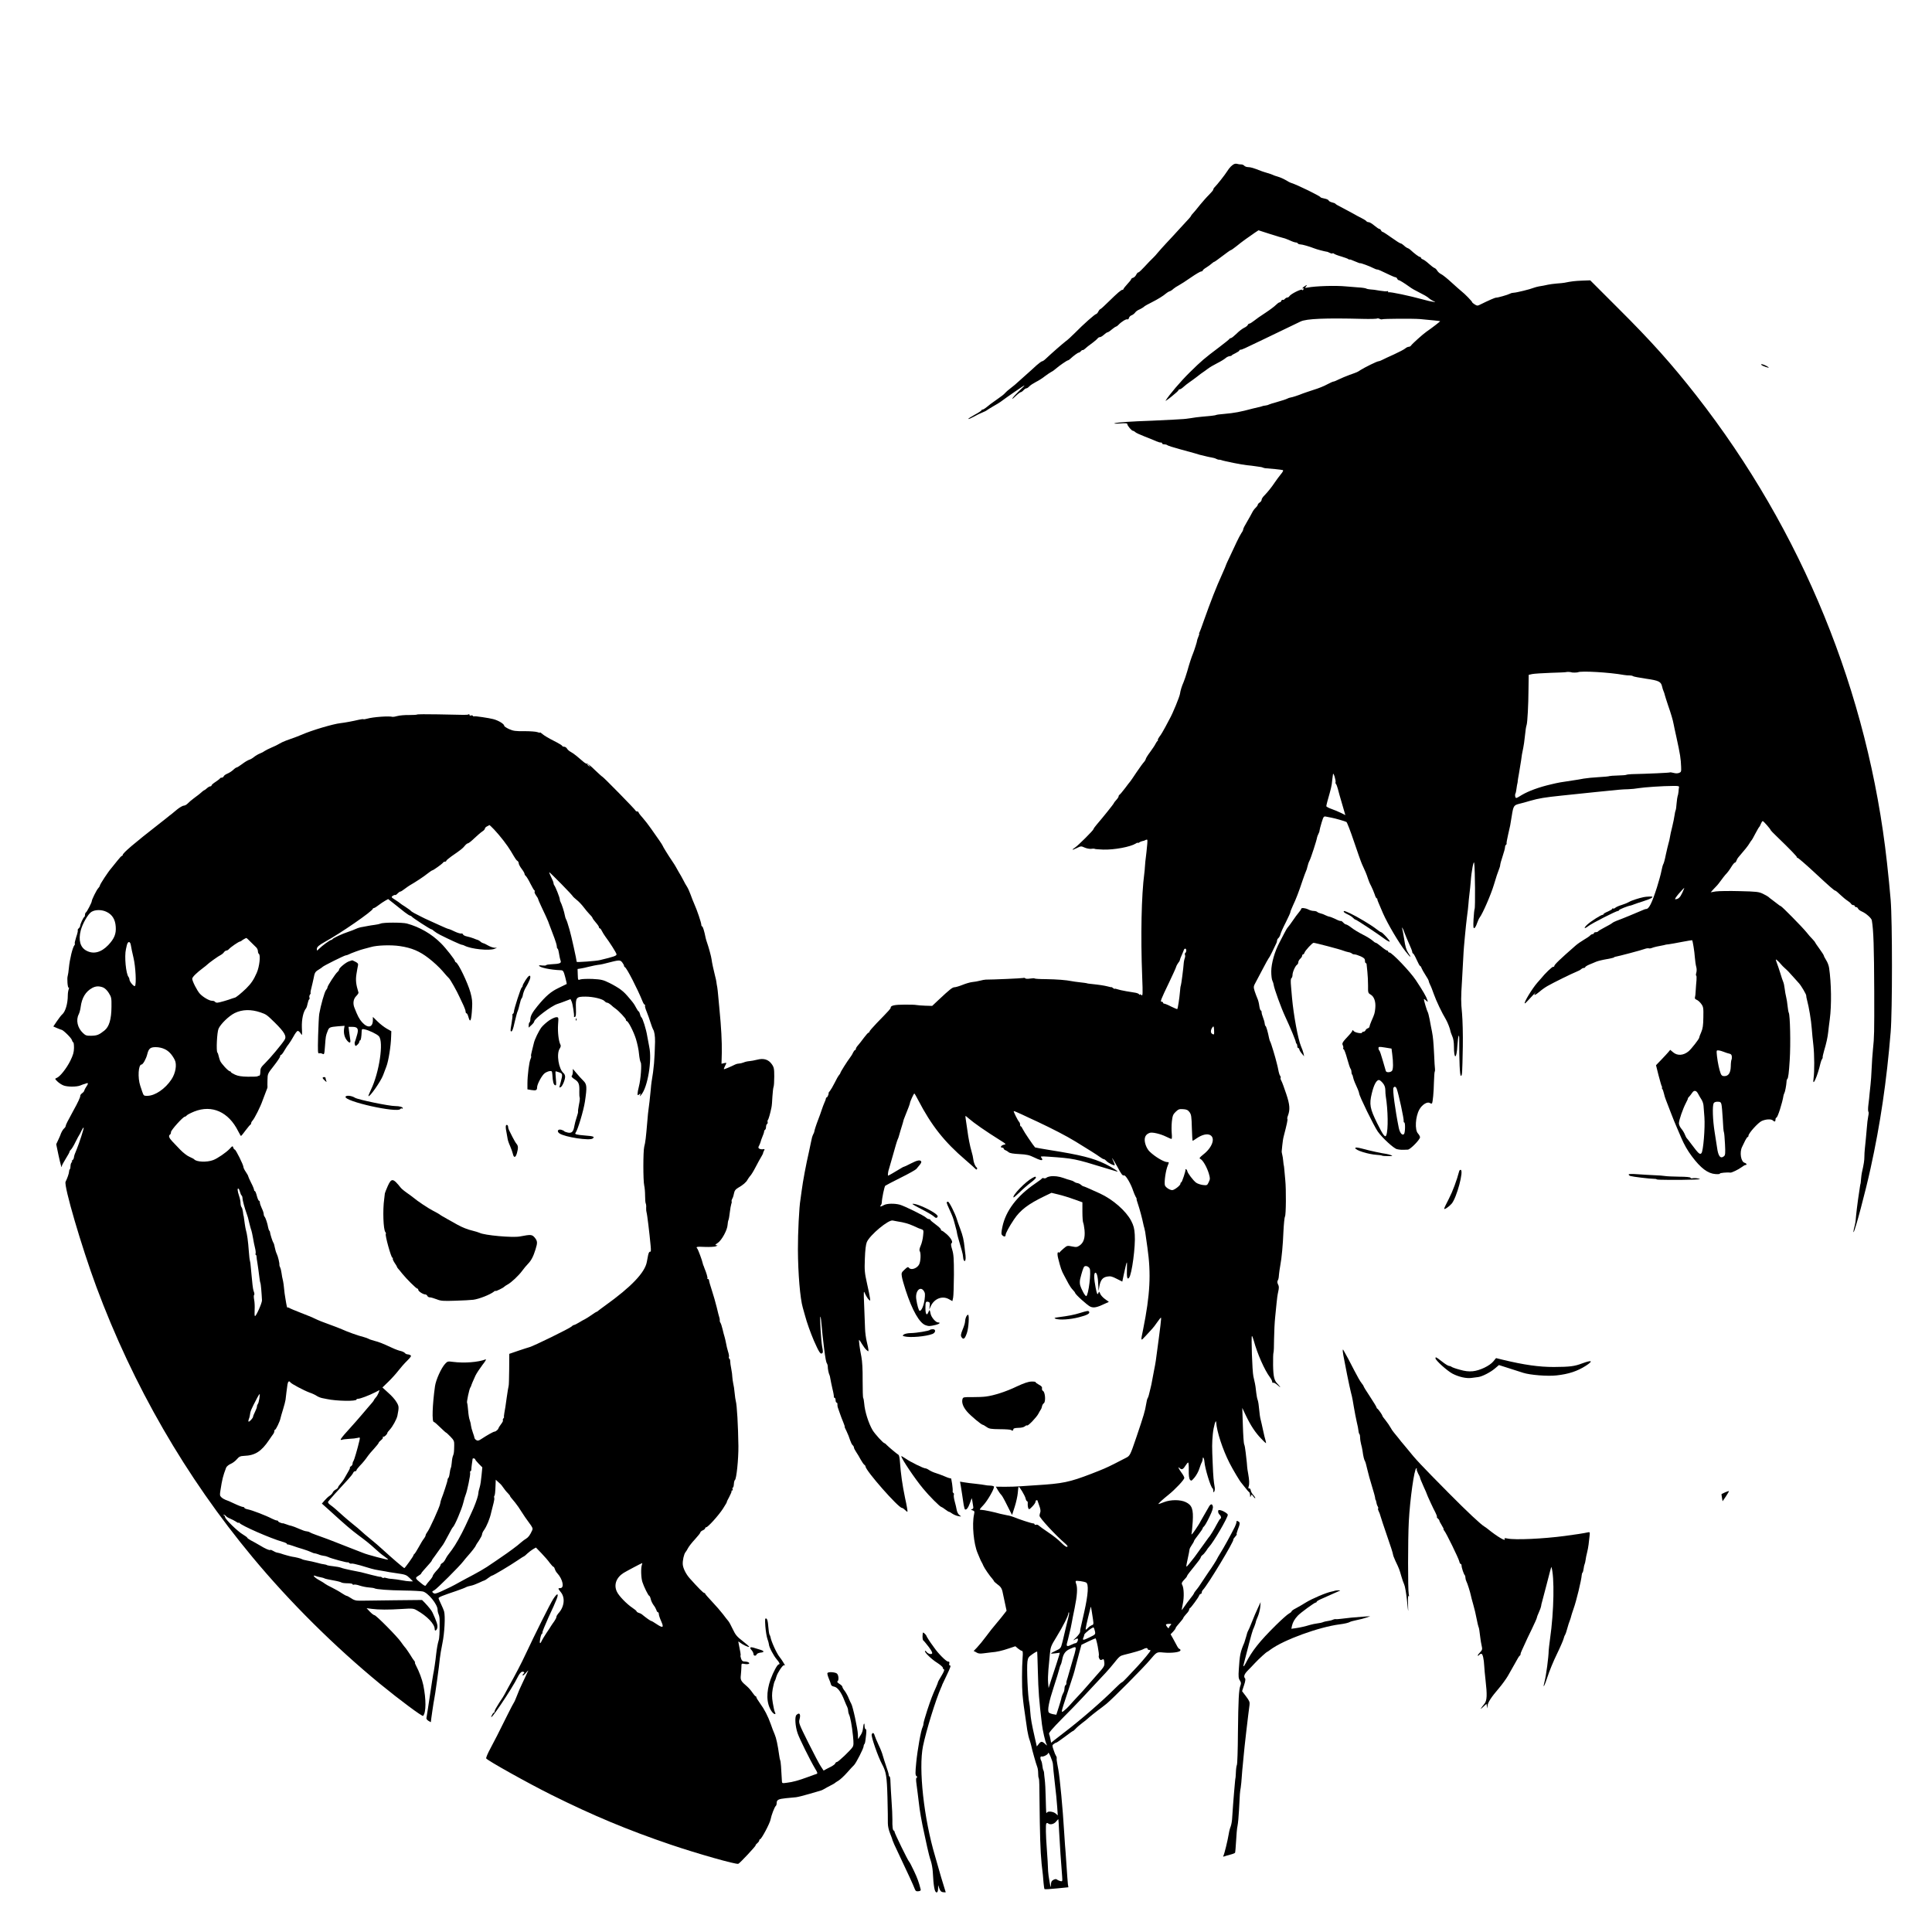<?xml version="1.0" standalone="no"?>
<!DOCTYPE svg PUBLIC "-//W3C//DTD SVG 20010904//EN"
 "http://www.w3.org/TR/2001/REC-SVG-20010904/DTD/svg10.dtd">
<svg version="1.0" xmlns="http://www.w3.org/2000/svg"
 width="2000pt" height="2000pt" viewBox="0 0 2000 2000"
 preserveAspectRatio="xMidYMid meet">
<g transform="translate(0,2000) scale(0.1,-0.1)"
fill="#000000" stroke="none">
<path d="M12780 18303 c-24 -9 -51 -35 -77 -77 -24 -38 -102 -137 -129 -164
-8 -7 -14 -18 -14 -24 0 -6 -19 -29 -42 -52 -24 -23 -66 -71 -95 -106 -28 -36
-61 -75 -72 -87 -12 -12 -21 -24 -21 -27 0 -3 -10 -16 -22 -29 -13 -13 -59
-64 -103 -112 -44 -49 -105 -114 -135 -146 -30 -32 -68 -75 -85 -95 -16 -20
-36 -42 -43 -48 -7 -6 -27 -26 -45 -45 -83 -89 -105 -111 -114 -111 -5 0 -15
-11 -21 -24 -6 -13 -20 -27 -31 -31 -12 -3 -21 -10 -21 -15 0 -5 -18 -28 -40
-51 -22 -24 -40 -47 -40 -51 0 -4 -4 -8 -10 -8 -14 0 -51 -32 -143 -122 -43
-43 -82 -78 -86 -78 -4 0 -14 -11 -21 -25 -7 -14 -17 -25 -21 -25 -13 0 -133
-106 -223 -198 -34 -34 -76 -73 -94 -85 -30 -23 -144 -122 -204 -179 -16 -16
-34 -28 -40 -28 -6 0 -32 -19 -58 -42 -25 -24 -77 -70 -114 -103 -38 -33 -76
-67 -85 -76 -9 -9 -38 -34 -66 -55 -27 -20 -55 -45 -62 -54 -6 -9 -39 -35 -73
-58 -34 -24 -67 -47 -73 -52 -59 -48 -76 -60 -86 -60 -6 0 -11 -4 -11 -8 0 -4
-32 -25 -71 -46 -38 -21 -68 -40 -65 -43 3 -3 29 8 58 24 29 17 69 36 88 43
19 7 42 19 50 26 8 6 38 24 65 40 28 15 61 36 75 46 60 45 238 168 245 168 3
0 -19 -24 -50 -52 -30 -29 -63 -64 -72 -78 -10 -16 0 -10 29 18 24 23 49 42
54 42 6 0 19 9 29 20 10 11 23 20 30 20 7 0 20 9 30 20 11 12 42 32 69 46 28
14 69 40 91 58 22 17 52 37 66 45 15 7 37 23 50 35 30 27 115 86 125 86 4 0
14 7 23 15 33 31 79 65 89 65 5 0 15 7 22 15 7 9 15 13 17 11 3 -2 13 3 23 12
22 20 32 28 85 67 22 17 44 36 48 42 4 7 15 13 23 13 8 0 27 11 42 25 15 14
32 25 37 25 6 0 26 13 45 30 19 16 39 29 44 30 5 0 16 8 25 18 29 31 81 63 92
56 6 -3 13 3 16 15 3 11 15 23 27 27 11 4 27 16 35 26 7 11 23 23 35 29 24 10
59 31 66 40 3 3 34 20 70 38 67 34 122 68 152 94 9 8 25 18 35 21 11 3 29 15
40 26 12 10 37 27 57 37 19 10 75 46 125 81 49 34 97 62 105 62 9 0 16 4 16 9
0 5 17 20 38 32 20 13 46 31 56 41 11 10 23 18 27 18 3 0 41 27 84 60 43 33
81 60 85 60 5 0 32 19 62 43 53 44 118 90 188 138 l38 25 118 -38 c66 -21 128
-40 140 -42 12 -2 42 -14 67 -25 25 -12 53 -21 61 -21 8 0 18 -4 21 -10 3 -5
15 -10 27 -10 19 0 95 -22 143 -41 24 -10 104 -31 125 -34 8 0 25 -6 36 -13
12 -6 24 -9 27 -5 4 3 12 1 19 -5 7 -5 40 -18 73 -27 33 -10 66 -22 73 -27 6
-6 12 -8 12 -4 0 3 25 -5 55 -19 30 -13 55 -22 55 -20 0 6 103 -32 138 -51 15
-8 32 -14 39 -14 10 0 25 -6 133 -58 25 -12 50 -22 56 -22 7 0 14 -7 18 -15 3
-8 10 -15 15 -15 9 0 56 -29 109 -67 30 -22 55 -36 122 -70 30 -15 60 -32 67
-38 30 -25 40 -31 63 -42 24 -11 23 -12 -10 -6 -19 2 -64 13 -100 23 -130 36
-341 81 -352 74 -4 -3 -8 0 -8 6 0 6 -4 9 -9 5 -6 -3 -41 0 -78 6 -37 7 -81
13 -98 13 -16 1 -35 5 -42 9 -6 4 -44 10 -85 12 -40 3 -95 8 -123 10 -110 11
-319 4 -400 -12 -28 -5 -29 -4 -15 12 14 17 13 17 -7 7 -12 -7 -25 -17 -29
-24 -4 -7 -3 -8 4 -4 8 5 10 1 5 -9 -4 -11 -8 -13 -13 -5 -8 12 -119 -43 -133
-67 -4 -7 -14 -13 -21 -13 -8 0 -19 -7 -26 -15 -7 -8 -16 -12 -21 -9 -5 3 -12
-2 -15 -10 -3 -9 -12 -16 -18 -16 -7 0 -23 -12 -37 -26 -13 -14 -62 -51 -109
-82 -47 -30 -101 -68 -120 -84 -19 -15 -40 -28 -46 -28 -7 0 -14 -6 -17 -14
-3 -8 -21 -22 -39 -30 -18 -9 -54 -36 -78 -61 -25 -24 -50 -44 -57 -45 -6 0
-13 -3 -15 -7 -1 -5 -50 -44 -108 -88 -154 -116 -181 -139 -304 -260 -93 -91
-218 -238 -250 -293 -5 -7 24 12 63 44 39 31 71 60 71 65 0 5 6 9 13 9 7 0 24
11 39 25 15 14 42 35 61 48 18 12 53 38 78 57 24 19 51 40 60 45 9 6 32 22 50
36 19 15 63 41 99 59 36 18 75 42 86 52 12 11 31 20 43 21 11 1 21 4 21 7 0 3
18 14 40 24 22 11 40 23 40 28 0 4 6 8 13 8 14 0 37 11 222 100 265 127 363
174 399 192 60 29 257 37 643 27 78 -2 145 0 149 4 4 3 15 2 26 -4 10 -5 22
-7 27 -4 11 6 318 8 391 2 125 -11 205 -20 208 -22 3 -2 -82 -68 -143 -110
-35 -24 -147 -125 -158 -142 -4 -7 -15 -13 -24 -13 -9 0 -26 -8 -37 -18 -12
-10 -64 -37 -116 -61 -52 -23 -107 -49 -122 -57 -14 -8 -32 -14 -38 -14 -15 0
-141 -62 -185 -90 -35 -23 -31 -21 -115 -51 -36 -13 -85 -34 -110 -46 -25 -13
-50 -23 -56 -23 -6 0 -35 -13 -65 -29 -30 -17 -92 -42 -139 -56 -47 -15 -98
-33 -115 -39 -43 -18 -108 -39 -125 -41 -8 -1 -24 -6 -35 -12 -11 -6 -56 -21
-100 -33 -44 -12 -84 -25 -90 -28 -5 -4 -21 -8 -35 -10 -14 -1 -32 -5 -40 -9
-8 -3 -24 -7 -35 -9 -11 -2 -36 -8 -55 -13 -135 -36 -188 -46 -299 -56 -41 -3
-78 -8 -82 -11 -8 -4 -43 -9 -159 -19 -25 -2 -72 -8 -105 -14 -33 -5 -67 -9
-75 -9 -8 0 -53 -3 -100 -6 -47 -3 -148 -8 -225 -11 -209 -7 -356 -17 -385
-26 -15 -5 7 -6 53 -3 61 5 77 3 77 -7 1 -17 45 -69 59 -69 5 0 16 -6 23 -13
7 -8 52 -28 98 -46 47 -18 101 -40 120 -49 19 -8 41 -15 48 -13 6 1 12 -3 12
-9 0 -5 10 -10 23 -10 13 0 27 -4 32 -9 6 -5 62 -23 125 -40 63 -17 135 -37
160 -44 25 -8 48 -15 53 -16 4 0 8 -1 10 -2 1 0 9 -2 17 -4 8 -2 26 -7 40 -10
14 -4 38 -8 53 -11 15 -2 36 -8 47 -14 11 -6 23 -9 27 -9 4 1 15 0 23 -3 31
-12 227 -51 270 -54 25 -2 65 -7 90 -11 25 -4 50 -8 55 -8 6 -1 17 -4 25 -8 8
-3 22 -5 30 -5 28 -1 155 -14 168 -18 10 -3 4 -16 -20 -45 -18 -22 -45 -59
-60 -81 -34 -51 -74 -101 -110 -138 -16 -15 -28 -35 -28 -44 0 -9 -9 -21 -20
-28 -11 -7 -20 -18 -20 -24 0 -6 -10 -19 -21 -30 -12 -10 -28 -32 -36 -49 -8
-16 -32 -59 -53 -95 -22 -36 -40 -71 -40 -78 0 -8 -8 -26 -19 -40 -10 -15 -33
-58 -51 -97 -18 -38 -48 -104 -68 -145 -20 -41 -36 -77 -37 -80 -5 -15 -20
-52 -44 -105 -60 -131 -119 -283 -191 -486 -20 -59 -40 -111 -44 -118 -4 -6
-5 -11 -2 -11 3 0 -2 -16 -10 -35 -8 -19 -13 -36 -12 -37 2 -4 -30 -105 -42
-133 -14 -33 -38 -105 -60 -185 -12 -41 -29 -91 -37 -110 -20 -45 -33 -88 -38
-123 -5 -32 -75 -203 -106 -257 -4 -8 -25 -46 -45 -85 -20 -38 -48 -85 -62
-102 -13 -18 -20 -33 -16 -33 5 0 4 -4 -1 -8 -6 -4 -16 -18 -23 -32 -6 -14
-32 -52 -56 -85 -25 -33 -45 -66 -45 -72 -1 -7 -9 -21 -18 -31 -10 -10 -45
-58 -78 -107 -33 -50 -62 -92 -65 -95 -3 -3 -28 -34 -54 -70 -27 -36 -53 -66
-58 -68 -4 -2 -8 -9 -8 -15 0 -7 -11 -24 -25 -39 -14 -15 -25 -30 -25 -33 0
-6 -109 -142 -176 -220 -19 -22 -34 -43 -34 -48 0 -11 -160 -171 -193 -192
-40 -26 -28 -28 22 -3 40 20 44 20 79 4 20 -9 51 -15 69 -13 18 3 35 2 37 -1
3 -2 42 -5 87 -7 115 -3 281 28 337 63 12 8 22 11 22 7 0 -4 6 -2 13 4 8 6 22
12 33 14 10 1 25 6 32 11 7 4 16 5 19 2 3 -3 -1 -61 -9 -128 -9 -68 -16 -136
-16 -153 -1 -16 -3 -46 -6 -65 -30 -227 -39 -646 -22 -1074 7 -181 6 -199 -8
-187 -9 8 -16 10 -16 5 0 -5 -4 -4 -8 3 -4 6 -20 13 -37 16 -16 3 -60 10 -97
16 -37 6 -79 16 -93 21 -14 5 -25 7 -25 4 0 -4 -7 0 -17 7 -9 8 -17 12 -17 10
-1 -2 -19 2 -41 8 -37 9 -79 16 -175 26 -19 2 -35 4 -35 5 0 2 -42 8 -90 13
-22 2 -53 7 -70 10 -59 12 -152 19 -267 21 -65 0 -118 4 -118 7 0 3 -20 3 -45
-1 -25 -4 -48 -3 -51 2 -3 5 -13 7 -22 4 -14 -4 -314 -17 -387 -17 -11 0 -38
-5 -60 -11 -22 -6 -57 -12 -79 -14 -21 -2 -67 -15 -101 -29 -35 -14 -73 -25
-84 -25 -21 0 -49 -22 -163 -129 l-68 -64 -71 2 c-38 1 -80 5 -92 7 -12 3 -69
5 -125 4 -100 0 -142 -9 -142 -31 0 -11 -9 -21 -145 -161 -41 -43 -75 -82 -75
-88 0 -5 -4 -10 -9 -10 -5 0 -26 -24 -47 -52 -21 -29 -49 -64 -61 -78 -13 -14
-23 -30 -23 -37 0 -7 -4 -13 -8 -13 -5 0 -14 -12 -21 -26 -6 -15 -21 -39 -32
-53 -28 -36 -99 -149 -99 -157 0 -4 -6 -15 -14 -23 -8 -9 -29 -45 -46 -81 -18
-36 -40 -73 -49 -84 -9 -10 -15 -19 -14 -20 6 -4 -11 -46 -18 -46 -5 0 -9 -5
-9 -11 0 -6 -7 -25 -15 -42 -8 -18 -21 -52 -29 -77 -8 -25 -24 -70 -36 -100
-21 -54 -40 -113 -41 -127 -1 -5 -5 -16 -11 -26 -9 -18 -16 -43 -23 -82 -2
-11 -11 -54 -20 -95 -32 -139 -63 -305 -76 -405 -5 -38 -11 -81 -13 -95 -13
-68 -27 -351 -26 -515 1 -249 23 -508 50 -600 5 -16 14 -50 21 -75 21 -80 58
-183 95 -270 51 -115 67 -141 83 -130 12 7 12 19 2 69 -12 62 -27 320 -18 311
3 -3 9 -41 12 -85 7 -83 10 -110 25 -235 14 -113 22 -154 31 -165 4 -6 8 -20
8 -30 -1 -23 10 -75 17 -87 3 -5 8 -24 10 -41 3 -18 12 -63 21 -102 10 -38 16
-76 15 -82 -2 -7 2 -13 8 -13 5 0 10 -11 10 -25 0 -14 5 -25 11 -25 5 0 9 -8
8 -17 -1 -10 1 -25 4 -33 3 -8 12 -35 21 -60 8 -25 24 -66 35 -92 11 -27 18
-48 15 -48 -2 0 6 -21 20 -47 13 -27 29 -67 36 -91 8 -23 19 -47 27 -53 7 -6
13 -17 13 -24 0 -7 10 -27 23 -46 13 -19 34 -54 47 -79 14 -25 31 -49 37 -53
7 -4 13 -13 13 -18 0 -42 340 -428 377 -429 7 0 21 -10 33 -22 11 -12 22 -20
24 -17 3 2 -8 67 -25 143 -28 136 -44 246 -53 375 -2 35 -9 67 -14 70 -22 14
-98 78 -118 98 -12 13 -24 23 -28 23 -12 0 -99 95 -123 135 -42 71 -81 195
-87 278 -2 27 -7 51 -10 55 -4 3 -6 85 -6 181 1 117 -4 199 -13 246 -17 83
-29 175 -23 175 2 0 15 -19 29 -43 14 -23 34 -51 46 -61 21 -19 21 -19 21 0 0
10 -8 48 -17 84 -9 36 -17 97 -18 135 -2 39 -6 144 -9 235 -7 162 -6 164 10
126 10 -22 26 -48 36 -58 18 -18 18 -17 14 14 -2 18 -16 87 -31 153 -24 108
-27 134 -22 255 3 89 10 147 20 171 31 74 228 238 270 224 7 -2 28 -6 47 -9
68 -10 116 -24 165 -46 63 -29 56 -26 84 -35 22 -8 23 -11 17 -67 -3 -33 -14
-79 -25 -103 -12 -27 -16 -48 -10 -56 14 -22 10 -107 -6 -138 -21 -41 -83 -63
-105 -36 -10 13 -17 10 -46 -18 -32 -29 -34 -35 -28 -72 3 -22 21 -85 39 -140
68 -210 144 -343 208 -364 33 -11 40 -11 105 4 37 9 53 25 23 25 -24 0 -69 52
-77 88 -10 47 -11 48 -23 19 -17 -42 -31 -23 -31 42 0 64 3 71 30 64 15 -4 18
-12 14 -41 l-4 -37 17 37 c37 76 119 107 186 69 l36 -20 8 37 c4 20 7 127 8
237 0 166 -3 210 -18 259 -13 42 -15 61 -7 66 18 11 -4 52 -49 93 -23 20 -46
37 -51 37 -6 0 -10 6 -10 13 0 7 -25 30 -55 52 -30 22 -55 43 -55 48 0 4 -6 7
-14 7 -8 0 -21 7 -29 15 -21 21 -225 121 -272 134 -55 15 -135 13 -165 -4 -31
-18 -46 -19 -33 -3 6 7 11 20 11 28 2 48 27 166 36 175 6 5 79 43 161 84 83
41 155 82 161 90 7 9 22 27 33 40 12 14 20 29 18 35 -7 22 -40 17 -107 -18
-38 -20 -71 -35 -72 -34 -2 1 -14 -5 -28 -14 -71 -43 -131 -78 -136 -78 -6 0
0 48 9 70 3 8 22 76 43 150 20 74 41 143 46 153 5 10 11 26 13 35 2 9 10 37
18 62 8 25 18 59 23 75 9 35 8 34 19 60 36 88 55 140 55 147 0 13 39 98 45 98
3 0 21 -30 40 -68 136 -262 270 -432 490 -620 55 -48 103 -90 106 -95 4 -5 9
-5 13 1 3 6 1 14 -4 17 -14 9 -32 52 -35 87 -1 14 -9 50 -18 80 -16 54 -33
141 -42 212 -3 22 -9 65 -14 95 -5 31 -8 57 -7 58 2 2 17 -9 34 -25 55 -48
174 -131 329 -228 59 -37 61 -39 36 -44 -29 -5 -44 -30 -19 -30 9 0 16 -5 16
-10 0 -6 8 -13 18 -17 9 -3 25 -13 34 -21 12 -10 48 -16 110 -19 77 -4 103
-10 152 -34 60 -29 86 -36 86 -21 0 4 -6 14 -12 21 -11 11 3 12 77 7 258 -18
273 -21 575 -114 63 -19 122 -37 130 -39 36 -11 -42 40 -117 77 -127 62 -261
95 -571 144 -85 14 -155 26 -157 28 -18 19 -115 162 -126 187 -8 17 -17 31
-21 31 -5 0 -8 8 -8 18 0 10 -4 22 -10 28 -13 13 -60 107 -56 112 2 2 39 -13
83 -34 43 -20 116 -55 163 -76 155 -73 299 -147 395 -206 131 -80 223 -138
251 -159 17 -13 36 -23 41 -23 6 0 16 -7 24 -16 18 -22 89 -57 89 -44 0 6 -7
25 -16 43 -30 60 3 12 41 -58 47 -87 54 -96 73 -93 16 3 71 -91 92 -158 7 -21
19 -49 26 -62 8 -12 12 -22 10 -22 -3 0 4 -26 15 -57 17 -50 42 -143 55 -206
2 -10 6 -28 10 -39 3 -11 7 -30 9 -41 1 -12 12 -85 23 -162 39 -272 28 -487
-44 -845 -27 -130 -28 -127 27 -68 26 29 57 62 67 73 10 11 34 41 52 68 18 26
35 47 38 47 6 0 -3 -76 -53 -445 -2 -16 -11 -66 -20 -110 -9 -44 -18 -92 -20
-106 -2 -15 -9 -46 -15 -70 -6 -24 -14 -55 -17 -69 -3 -14 -9 -29 -13 -35 -4
-5 -11 -32 -15 -60 -12 -74 -24 -114 -102 -345 -65 -191 -66 -191 -112 -214
-22 -12 -73 -38 -113 -58 -87 -44 -116 -56 -239 -104 -229 -88 -297 -102 -574
-119 -55 -3 -129 -8 -165 -11 -36 -3 -107 -5 -158 -5 l-93 1 22 -38 c12 -20
27 -41 34 -47 6 -5 24 -35 39 -65 15 -30 38 -75 50 -99 l23 -44 27 84 c15 46
29 111 32 143 2 33 6 62 9 64 7 7 66 -91 72 -120 3 -16 10 -28 15 -28 5 0 9
-12 7 -27 -1 -16 2 -36 6 -46 6 -16 11 -14 41 17 19 19 34 42 34 51 0 8 5 15
10 15 6 0 10 -1 10 -3 0 -1 8 -25 18 -53 12 -30 16 -57 11 -69 -4 -11 -8 -27
-8 -36 -1 -21 167 -203 263 -285 26 -23 33 -33 22 -37 -8 -3 -33 15 -61 44
-26 27 -85 74 -132 105 -46 31 -91 63 -99 71 -8 8 -21 12 -29 9 -8 -3 -15 -1
-15 4 0 6 -7 10 -16 10 -16 0 -147 43 -199 65 -16 7 -48 16 -70 19 -22 4 -53
11 -70 15 -62 18 -171 41 -196 41 -24 0 -23 2 21 49 42 45 110 162 110 190 0
6 -17 11 -37 12 -21 0 -47 3 -58 6 -11 3 -54 8 -96 13 -42 4 -95 11 -118 15
l-43 7 7 -38 c7 -44 22 -138 31 -202 4 -23 10 -44 13 -47 15 -9 34 16 52 66
10 30 19 52 19 49 1 -3 3 -16 6 -30 2 -14 6 -37 8 -52 4 -19 1 -28 -12 -31
-14 -4 -13 -6 6 -12 20 -7 22 -11 15 -44 -22 -102 -4 -302 37 -398 6 -13 15
-35 21 -50 6 -16 15 -35 20 -43 5 -8 14 -26 19 -39 11 -26 65 -104 93 -135 9
-11 17 -22 17 -25 0 -3 18 -19 39 -35 36 -26 45 -44 56 -106 1 -8 10 -48 19
-89 l16 -75 -27 -35 c-15 -20 -50 -63 -78 -96 -29 -33 -77 -94 -107 -135 -30
-41 -73 -93 -94 -115 -22 -22 -37 -39 -35 -37 2 1 15 -5 29 -14 18 -12 36 -14
74 -9 27 4 64 8 81 10 55 4 108 16 179 40 l69 23 28 -24 c16 -13 34 -24 41
-24 8 0 10 -20 6 -70 -8 -100 -8 -305 -1 -380 10 -104 9 -96 49 -370 6 -36 16
-81 27 -110 4 -14 11 -36 14 -50 8 -41 51 -193 62 -220 6 -14 10 -43 10 -66 0
-22 2 -45 6 -51 3 -5 6 -37 6 -69 0 -32 2 -207 5 -389 5 -282 11 -380 32 -545
1 -14 5 -51 7 -83 3 -32 7 -61 10 -63 3 -3 60 0 126 7 l121 12 -5 31 c-2 17
-9 108 -15 201 -6 94 -13 186 -15 205 -2 19 -6 87 -10 150 -12 211 -43 543
-59 630 -1 8 -6 35 -11 60 -5 25 -8 51 -6 58 1 8 -2 19 -7 25 -5 7 -17 34 -25
61 -16 46 -16 50 1 62 9 7 21 14 26 14 5 0 44 27 88 60 43 33 81 60 84 60 4 0
16 10 28 23 11 13 41 39 66 58 25 18 59 46 76 62 17 15 55 45 85 68 30 22 72
54 94 72 55 44 389 380 449 453 71 84 70 84 141 77 84 -8 175 4 175 23 0 8 -4
14 -10 14 -5 0 -18 15 -27 34 -10 18 -28 52 -41 76 l-24 42 26 27 c14 15 26
31 26 37 0 5 18 29 40 53 22 25 40 48 40 53 0 4 14 22 30 40 17 17 30 37 30
44 0 7 3 14 8 16 11 5 88 110 95 130 4 10 11 18 17 18 5 0 10 6 10 14 0 8 6
21 13 28 48 48 325 507 315 522 -2 2 6 14 17 26 11 12 19 24 18 26 -2 2 -2 6
-2 9 3 12 6 21 11 35 26 67 27 80 7 90 -15 9 -19 7 -19 -5 0 -9 -8 -33 -18
-53 -41 -82 -117 -220 -149 -270 -18 -29 -33 -55 -33 -57 0 -5 -65 -107 -83
-130 -4 -5 -25 -37 -47 -70 -60 -91 -63 -96 -87 -125 -13 -15 -23 -31 -23 -35
0 -3 -17 -27 -38 -53 -21 -26 -49 -64 -62 -84 -14 -20 -25 -36 -27 -35 -1 1 5
31 12 67 14 68 11 159 -6 192 -11 20 -7 27 39 76 6 7 12 17 12 21 0 4 31 45
70 92 38 46 70 89 70 96 0 6 8 18 18 25 10 7 27 27 38 43 10 17 24 36 31 43
44 46 193 301 193 331 0 12 -42 39 -74 47 -21 5 -26 3 -26 -14 0 -11 7 -25 15
-32 16 -13 20 -36 8 -42 -5 -1 -21 -28 -37 -58 -27 -53 -75 -130 -87 -140 -3
-3 -35 -48 -72 -100 -66 -93 -82 -114 -132 -175 -30 -36 -30 -36 -9 63 9 42
18 84 18 93 1 8 12 29 24 46 12 17 22 35 22 40 0 4 20 34 45 65 25 32 45 62
45 67 0 5 6 14 14 20 8 6 33 50 56 98 29 60 40 93 35 110 -7 31 -25 26 -45
-13 -9 -16 -32 -57 -53 -92 -20 -35 -37 -64 -37 -66 0 -2 -21 -34 -46 -72 -26
-38 -43 -58 -40 -44 4 14 9 71 13 128 8 128 -7 171 -72 202 -56 27 -156 27
-225 0 -28 -11 -54 -20 -57 -20 -9 0 40 46 102 95 71 57 165 157 165 176 0 8
-13 33 -30 55 -29 39 -41 69 -18 46 20 -20 35 -14 58 23 12 19 25 35 30 35 4
0 7 -36 6 -79 -1 -54 3 -86 12 -98 13 -17 16 -15 48 22 18 22 41 63 49 90 9
28 20 58 26 67 5 10 9 25 9 33 0 33 15 13 18 -24 4 -69 66 -271 85 -279 4 -2
7 -13 7 -25 0 -18 2 -19 10 -7 5 8 7 27 5 41 -11 63 -16 113 -21 244 -8 181
-8 214 1 309 7 77 33 165 35 121 6 -94 67 -281 138 -420 33 -66 110 -194 122
-205 3 -3 21 -25 40 -50 19 -25 38 -46 42 -48 5 -2 8 -16 9 -30 0 -23 2 -24 8
-8 7 18 8 18 24 -4 9 -13 19 -22 21 -19 3 3 -5 16 -18 31 -14 14 -26 36 -28
49 -2 13 -9 23 -16 21 -10 -2 -11 4 -6 20 9 27 7 64 -5 133 -5 28 -10 57 -10
65 0 8 -2 31 -4 50 -2 19 -8 67 -12 105 -4 39 -11 77 -16 85 -4 9 -10 96 -13
195 l-6 180 39 -82 c49 -102 97 -174 156 -235 25 -27 48 -48 50 -48 2 0 0 12
-4 28 -5 15 -17 63 -26 107 -9 44 -21 94 -25 110 -5 17 -12 63 -15 103 -3 40
-10 84 -15 98 -6 14 -12 47 -15 74 -5 50 -10 85 -20 127 -3 13 -7 33 -10 45
-12 53 -24 418 -15 418 3 0 11 -21 19 -48 37 -137 111 -304 167 -379 13 -17
24 -39 24 -48 0 -9 5 -13 11 -9 6 3 27 -9 47 -27 20 -19 30 -25 22 -14 -8 11
-19 25 -25 30 -34 33 -44 73 -46 192 -1 67 1 125 4 130 3 4 6 69 6 143 1 74 6
173 11 220 5 47 12 114 15 150 3 36 10 89 17 118 9 41 9 57 -2 76 -7 15 -9 29
-4 38 5 7 10 22 11 33 3 42 13 111 18 135 12 60 26 206 31 340 4 80 11 150 16
157 11 14 13 281 3 378 -4 39 -8 88 -10 110 -2 22 -4 40 -5 40 -1 0 -4 20 -6
45 -2 25 -7 56 -11 70 -3 14 -6 27 -5 30 0 3 3 31 6 62 3 32 9 74 15 95 32
123 43 174 38 179 -3 3 -1 18 5 33 24 64 21 114 -17 227 -20 60 -42 121 -50
135 -8 14 -12 29 -8 32 3 4 1 12 -4 19 -6 7 -13 27 -16 43 -3 17 -8 40 -11 53
-3 12 -8 30 -10 40 -12 52 -59 208 -66 217 -4 6 -10 24 -13 40 -11 58 -30 125
-37 125 -3 0 -7 11 -8 25 -1 14 -9 41 -17 61 -8 20 -15 45 -15 55 0 11 -4 19
-9 19 -4 0 -11 21 -15 48 -3 26 -12 61 -20 77 -7 17 -20 50 -28 75 -13 44 -13
48 13 95 15 28 48 91 74 140 26 50 52 97 58 105 7 8 23 38 36 65 13 28 29 62
37 77 8 14 14 33 14 41 0 8 6 20 14 26 8 7 17 24 21 39 3 15 28 71 56 125 27
53 48 101 47 105 -1 4 11 34 26 67 32 67 61 142 100 260 15 44 31 87 35 95 5
9 12 31 16 50 4 19 13 46 21 60 14 26 75 214 78 240 1 8 8 25 14 37 7 12 12
28 12 36 0 7 10 44 21 81 21 68 22 68 53 61 17 -3 40 -8 51 -10 34 -6 139 -36
153 -44 7 -4 42 -95 78 -202 36 -107 73 -212 83 -234 33 -70 49 -109 61 -147
6 -21 21 -57 34 -80 12 -24 28 -62 36 -85 7 -24 17 -43 22 -43 4 0 7 -3 6 -7
-1 -5 4 -19 10 -33 6 -14 28 -65 49 -115 48 -109 164 -306 233 -394 52 -67 69
-74 26 -12 -18 27 -29 64 -40 139 -9 57 -19 109 -22 115 -5 8 -4 9 2 2 6 -5
16 -28 23 -50 8 -22 29 -73 47 -113 19 -41 34 -80 34 -88 0 -8 4 -14 8 -14 4
0 21 -29 37 -65 16 -36 32 -65 36 -65 4 0 11 -9 14 -20 4 -11 22 -44 41 -73
19 -28 34 -56 34 -62 0 -5 6 -21 13 -36 8 -14 26 -59 40 -100 24 -69 84 -195
126 -264 17 -29 44 -99 46 -120 0 -5 9 -28 18 -50 12 -25 18 -64 18 -105 0
-144 28 -138 36 9 7 103 20 139 19 49 -1 -204 6 -369 17 -365 14 4 14 12 20
302 2 128 -2 272 -8 344 -12 121 -12 158 0 346 3 50 8 140 11 200 3 61 7 126
9 145 2 19 6 64 9 100 9 97 16 161 21 200 7 46 16 131 17 150 0 8 4 49 9 90 6
41 11 102 14 135 7 104 31 230 36 189 9 -64 12 -462 4 -474 -3 -5 -8 -53 -11
-106 -4 -76 -2 -95 8 -92 7 2 20 25 28 50 9 25 21 52 27 59 31 40 118 239 149
344 19 66 42 134 50 152 7 17 14 39 14 48 0 9 11 50 25 91 14 41 25 83 25 94
0 10 5 22 10 25 6 4 8 10 6 14 -2 3 5 45 16 91 22 93 22 94 38 195 16 102 21
110 77 124 26 6 77 20 113 31 90 26 152 36 325 54 83 8 242 25 355 37 256 26
262 27 335 29 33 1 82 6 108 11 52 9 251 23 357 23 53 1 64 -2 61 -14 -2 -8
-4 -28 -5 -45 -2 -16 -5 -37 -9 -45 -3 -8 -8 -43 -11 -77 -2 -35 -7 -67 -10
-71 -3 -5 -8 -28 -11 -51 -3 -24 -14 -77 -24 -119 -11 -43 -22 -91 -24 -109
-3 -18 -9 -47 -15 -65 -5 -18 -18 -71 -28 -118 -9 -47 -21 -90 -26 -96 -4 -6
-13 -38 -19 -70 -6 -33 -27 -108 -46 -169 -54 -168 -83 -225 -113 -225 -7 0
-26 -7 -43 -15 -42 -19 -224 -94 -262 -107 -16 -6 -37 -16 -45 -23 -8 -7 -43
-27 -78 -45 -34 -18 -65 -36 -68 -41 -3 -5 -14 -9 -25 -9 -10 0 -19 -4 -19
-10 0 -5 -6 -10 -14 -10 -7 0 -19 -7 -26 -15 -6 -7 -35 -27 -63 -43 -29 -17
-68 -44 -87 -61 -157 -137 -220 -197 -220 -211 0 -6 -5 -10 -11 -8 -10 3 -86
-70 -127 -122 -7 -8 -23 -27 -37 -42 -53 -60 -141 -205 -131 -215 2 -2 15 9
28 24 40 45 105 111 84 86 -29 -34 -5 -28 40 10 21 19 59 46 84 60 57 33 254
130 300 148 19 7 41 19 48 26 7 7 20 13 28 13 8 0 14 4 14 8 0 5 19 17 43 27
23 10 56 23 72 30 17 7 65 19 108 26 42 7 77 16 77 19 0 3 8 6 18 7 22 3 270
68 302 81 14 5 31 7 38 5 7 -3 20 -1 30 3 21 9 69 20 127 30 6 1 12 3 15 4 3
1 19 4 35 5 17 2 77 13 134 24 58 11 106 19 108 18 6 -7 24 -115 28 -177 3
-36 9 -80 14 -97 6 -19 6 -46 1 -63 -5 -16 -5 -30 -1 -30 4 0 5 -21 3 -47 -3
-27 -6 -74 -8 -106 -1 -32 -5 -65 -8 -73 -4 -9 3 -18 18 -24 13 -5 34 -24 47
-42 22 -30 24 -42 22 -139 -1 -84 -6 -117 -22 -154 -12 -26 -21 -52 -21 -57 0
-13 -82 -118 -110 -141 -53 -44 -115 -48 -159 -11 l-31 26 -19 -23 c-11 -13
-44 -49 -74 -80 l-54 -56 26 -104 c15 -57 30 -110 34 -116 5 -7 5 -13 1 -13
-3 0 -2 -6 4 -12 5 -7 13 -29 17 -48 4 -19 13 -48 20 -65 7 -16 29 -75 50
-130 21 -55 50 -127 65 -160 15 -33 35 -80 45 -105 30 -70 64 -130 109 -190
92 -123 165 -178 244 -184 28 -2 49 0 46 5 -4 7 77 15 108 10 14 -2 84 32 115
55 17 13 36 24 42 24 19 0 12 17 -9 23 -38 10 -54 108 -26 164 8 15 22 45 32
66 10 20 22 37 26 37 5 0 8 6 8 13 0 25 101 137 138 153 43 19 98 22 115 5 17
-17 27 -13 27 9 0 11 4 20 9 20 13 0 62 153 74 230 2 9 6 20 9 25 7 12 20 80
22 115 0 14 4 27 8 30 10 8 17 66 25 195 11 172 4 469 -10 492 -3 5 -9 36 -12
69 -3 32 -10 75 -15 94 -5 19 -12 58 -15 85 -3 28 -10 59 -15 70 -5 11 -19 52
-30 90 -12 39 -29 88 -37 109 -14 38 -13 39 4 25 10 -8 27 -25 38 -39 11 -13
28 -31 39 -40 10 -8 28 -26 40 -38 12 -13 38 -43 59 -65 20 -23 44 -49 51 -57
22 -24 77 -117 74 -127 -1 -4 3 -26 9 -48 19 -70 42 -207 48 -290 3 -44 11
-123 17 -175 11 -98 12 -276 2 -342 -16 -106 40 18 72 157 4 17 11 35 16 41 5
7 8 16 6 20 -1 5 6 35 15 67 22 73 37 139 43 197 2 25 10 83 16 130 19 145 16
371 -7 529 -3 24 -17 61 -31 82 -13 21 -24 42 -24 47 0 4 -20 36 -45 70 -25
34 -45 64 -45 66 0 3 -12 18 -27 34 -16 15 -44 48 -63 72 -41 51 -256 270
-266 270 -3 0 -19 10 -34 23 -15 12 -40 31 -55 42 -16 11 -33 25 -39 31 -6 5
-32 20 -57 32 -41 20 -66 23 -240 27 -107 3 -218 1 -247 -3 l-53 -9 28 31 c15
16 33 35 39 41 5 5 23 28 39 50 16 22 36 48 44 57 27 29 38 43 65 86 14 23 30
42 35 42 6 0 12 8 16 19 3 10 13 28 23 39 64 74 99 118 112 141 8 14 18 28 21
31 4 3 22 34 40 70 19 36 37 67 41 70 4 3 11 18 17 33 6 15 14 27 19 27 8 0
82 -84 82 -94 0 -2 27 -31 61 -63 138 -133 215 -213 211 -218 -3 -3 0 -5 6 -5
6 0 81 -64 165 -142 173 -161 216 -198 226 -198 4 0 28 -19 52 -43 24 -23 58
-51 74 -61 17 -11 34 -25 38 -33 4 -7 15 -13 22 -13 8 0 15 -4 15 -10 0 -5 6
-10 14 -10 8 0 17 -7 20 -15 3 -9 20 -22 38 -30 43 -18 101 -69 105 -92 18
-104 23 -278 25 -733 1 -435 0 -477 -13 -600 -5 -52 -12 -144 -14 -205 -3 -60
-7 -132 -11 -160 -3 -27 -7 -70 -10 -95 -2 -25 -7 -75 -12 -112 -5 -37 -5 -71
-1 -75 5 -5 4 -26 -1 -48 -5 -22 -12 -78 -15 -125 -7 -84 -11 -122 -20 -210
-3 -25 -5 -63 -5 -85 0 -35 -5 -73 -26 -165 -3 -13 -7 -45 -9 -70 -2 -25 -4
-45 -5 -45 -1 0 -4 -13 -6 -30 -2 -16 -11 -77 -20 -135 -8 -58 -17 -132 -20
-165 -5 -61 -6 -72 -23 -139 -5 -21 -6 -35 -2 -30 16 18 123 420 175 659 101
459 166 900 208 1410 18 217 18 1152 0 1370 -7 88 -24 261 -38 385 -194 1759
-877 3432 -1974 4836 -256 327 -466 562 -811 905 l-287 287 -83 -3 c-74 -3
-111 -7 -184 -22 -11 -2 -47 -6 -80 -8 -33 -3 -73 -8 -90 -12 -42 -9 -55 -12
-95 -18 -19 -4 -44 -10 -55 -15 -33 -14 -180 -50 -203 -50 -12 0 -30 -4 -40
-10 -22 -12 -134 -44 -145 -41 -8 1 -80 -30 -158 -69 -33 -17 -37 -17 -62 -2
-15 9 -27 20 -27 23 0 9 -77 88 -111 114 -14 11 -61 53 -104 92 -43 40 -91 78
-106 85 -15 7 -33 23 -40 35 -7 12 -19 25 -28 28 -9 3 -36 23 -60 45 -24 22
-52 42 -62 45 -11 4 -19 11 -19 16 0 5 -5 9 -11 9 -10 0 -56 34 -99 74 -8 8
-21 16 -29 18 -7 2 -24 13 -37 26 -13 12 -28 22 -34 22 -7 0 -49 27 -95 60
-46 33 -88 60 -93 60 -5 0 -12 7 -16 15 -3 8 -10 15 -17 15 -6 0 -29 16 -52
35 -22 19 -49 35 -58 35 -10 0 -21 5 -24 10 -3 6 -25 19 -48 31 -23 11 -69 36
-102 55 -33 18 -84 45 -112 60 -29 14 -55 29 -58 34 -3 5 -19 11 -36 15 -17 4
-33 13 -35 20 -3 8 -23 16 -45 20 -21 4 -39 10 -39 13 0 11 -239 128 -300 147
-14 4 -41 18 -61 31 -20 12 -56 28 -80 35 -24 7 -48 15 -54 19 -5 3 -30 12
-55 19 -25 7 -54 17 -65 21 -75 30 -109 40 -134 40 -16 0 -34 7 -41 15 -7 8
-22 14 -34 13 -11 0 -28 2 -36 5 -8 3 -22 3 -30 0z m3488 -5263 c6 -4 59 -3
68 1 29 16 326 -1 474 -28 19 -3 46 -6 60 -5 14 0 30 -3 35 -8 6 -4 66 -16
135 -26 133 -19 154 -30 166 -81 3 -16 10 -37 15 -48 5 -11 11 -29 13 -40 3
-11 18 -60 35 -110 30 -86 48 -147 56 -190 2 -11 15 -74 30 -140 38 -174 45
-219 48 -304 2 -48 0 -54 -21 -62 -15 -6 -37 -6 -57 0 -19 5 -36 7 -38 5 -4
-4 -226 -14 -397 -18 -25 -1 -49 -4 -55 -7 -5 -3 -45 -6 -88 -7 -43 -1 -81 -4
-86 -6 -4 -3 -55 -8 -112 -11 -57 -3 -126 -10 -154 -15 -27 -6 -81 -14 -120
-20 -116 -17 -137 -20 -220 -40 -122 -28 -233 -69 -302 -110 -58 -36 -62 -37
-67 -17 -3 11 -2 25 1 31 4 6 8 24 10 41 4 30 10 66 13 75 1 3 2 8 1 12 0 4 6
42 14 85 7 43 17 101 21 128 7 55 9 69 23 135 5 25 12 72 15 105 9 85 13 110
20 132 8 28 18 203 19 368 l2 149 35 8 c19 4 107 10 194 13 87 2 160 6 162 8
4 3 46 1 52 -3z m-2442 -1136 c-3 -6 -1 -15 4 -20 5 -5 13 -27 19 -49 5 -22
25 -92 44 -156 l34 -117 -46 23 c-25 13 -70 31 -98 41 -29 10 -53 23 -53 29 1
13 14 64 35 135 9 30 18 71 21 90 2 19 5 46 7 60 2 14 5 34 6 45 1 12 8 3 17
-25 7 -25 12 -50 10 -56z m3589 -1146 c-23 -49 -41 -66 -73 -67 -8 -1 9 26 38
59 29 33 54 60 56 60 1 0 -8 -24 -21 -52z m-5135 -597 c0 -11 -4 -22 -10 -26
-5 -3 -7 -12 -3 -20 3 -8 2 -23 -2 -32 -4 -10 -8 -29 -10 -43 -5 -69 -27 -235
-31 -242 -3 -4 -7 -33 -9 -64 -5 -63 -22 -175 -28 -180 -1 -2 -30 10 -63 26
-32 17 -65 30 -71 30 -7 0 -13 5 -13 10 0 6 -7 10 -14 10 -18 0 -11 18 79 205
34 72 66 141 70 155 4 14 14 32 22 42 8 9 16 22 17 30 1 7 9 29 18 48 9 19 18
43 22 53 7 23 26 22 26 -2z m286 -868 c-3 -3 -12 0 -21 7 -16 13 -12 43 9 69
9 11 12 5 14 -28 2 -24 1 -46 -2 -48z m5279 -182 c17 -7 41 -15 55 -18 19 -3
26 -12 28 -30 1 -14 -1 -29 -4 -34 -3 -6 -7 -36 -7 -68 -2 -68 -24 -101 -67
-101 -21 0 -30 7 -38 28 -15 41 -30 110 -38 179 -6 61 -6 62 17 59 13 -1 38
-8 54 -15z m-265 -436 c9 -17 24 -43 34 -58 10 -15 20 -44 21 -65 2 -20 6 -73
9 -117 8 -112 -12 -354 -31 -373 -17 -17 -29 -6 -107 98 -22 30 -43 57 -47 60
-3 3 -11 20 -18 37 -7 18 -24 45 -37 60 -13 16 -24 40 -24 54 0 33 41 151 73
212 14 26 23 47 20 47 -2 0 3 7 12 16 9 9 23 28 32 41 20 31 44 26 63 -12z
m240 -106 c4 -14 10 -83 14 -153 3 -70 8 -132 12 -137 3 -5 8 -60 11 -122 5
-95 3 -115 -10 -126 -37 -30 -60 -1 -72 89 -3 19 -14 91 -25 160 -20 124 -25
271 -10 300 5 9 22 16 41 15 26 0 34 -5 39 -26z m-5506 -82 c18 -25 21 -45 24
-163 2 -74 6 -134 8 -134 2 0 20 11 40 25 58 40 111 52 143 34 54 -31 20 -128
-71 -199 -44 -36 -47 -40 -29 -49 25 -14 65 -84 85 -150 14 -49 14 -56 -1 -88
-16 -34 -18 -35 -61 -30 -24 3 -56 14 -70 24 -30 22 -90 102 -91 120 -1 6 -6
15 -11 18 -6 4 -9 3 -8 -2 4 -12 -36 -133 -44 -133 -5 0 -8 -6 -8 -14 0 -17
-63 -66 -85 -66 -28 0 -74 32 -77 54 -6 43 10 150 30 199 15 36 15 37 -4 37
-35 0 -131 57 -185 111 -27 27 -49 80 -49 119 0 37 17 61 53 73 25 9 111 -11
167 -39 27 -13 52 -24 57 -24 5 0 6 24 3 55 -3 31 -3 87 1 125 7 60 12 74 39
100 28 27 38 31 77 28 37 -2 50 -9 67 -31z m-2750 -1852 c13 -20 14 -35 7 -90
-9 -63 -32 -115 -50 -115 -10 0 -27 59 -36 122 -12 83 42 140 79 83z m1679
-3017 c29 -15 22 -123 -19 -305 -20 -87 -37 -165 -39 -173 -2 -8 -4 -24 -4
-34 -1 -11 -20 -37 -43 -59 -28 -25 -33 -33 -15 -22 15 10 30 15 33 12 10 -10
-7 -47 -21 -47 -7 0 -26 -7 -41 -15 -45 -23 -57 -20 -49 13 4 15 9 34 11 42
27 112 35 145 39 173 3 17 16 86 30 152 26 127 31 208 16 248 -6 14 -7 27 -5
30 7 7 85 -4 107 -15z m72 -384 c7 -47 5 -53 -13 -58 -10 -4 -27 -15 -37 -26
-10 -11 -21 -20 -25 -20 -6 0 12 83 46 215 8 33 5 45 29 -111z m-254 29 c-5
-21 -19 -76 -30 -123 -11 -47 -23 -98 -27 -115 -4 -16 -8 -32 -9 -35 -12 -50
-18 -57 -65 -78 -27 -12 -50 -25 -50 -28 0 -3 20 -3 45 1 l46 6 -7 -28 c-4
-15 -18 -59 -31 -98 -13 -38 -36 -108 -51 -155 l-27 -85 -5 55 c-3 30 -1 91 3
135 4 44 11 116 15 160 7 75 11 86 69 180 65 106 123 220 123 244 0 8 3 12 6
9 3 -3 1 -23 -5 -45z m1055 -89 c-9 -8 -16 -21 -16 -27 -1 -13 -30 22 -30 35
0 4 14 8 31 8 28 0 29 -1 15 -16z m-781 -61 c6 -32 5 -33 -56 -63 -66 -32 -76
-32 -64 -3 5 10 9 23 9 30 1 15 89 83 97 75 4 -4 10 -21 14 -39z m29 -158 c9
-47 14 -90 11 -95 -3 -5 -1 -19 5 -30 9 -16 15 -18 29 -10 17 8 19 5 23 -30 3
-36 -1 -44 -72 -123 -41 -46 -93 -105 -115 -131 -22 -26 -60 -68 -85 -94 -25
-26 -63 -68 -85 -93 -22 -25 -52 -53 -66 -63 -26 -17 -26 -14 32 161 79 239
76 230 93 298 9 33 26 98 38 144 l23 84 70 34 c38 18 72 33 76 33 3 0 14 -38
23 -85z m-231 -37 c-3 -18 -14 -58 -24 -88 -9 -30 -27 -91 -39 -135 -12 -44
-25 -87 -28 -95 -3 -8 -4 -20 -3 -27 1 -6 -3 -14 -9 -18 -5 -3 -10 -17 -10
-31 0 -13 -4 -32 -9 -42 -12 -21 -24 -54 -25 -67 -1 -5 -12 -45 -26 -88 l-25
-78 -35 6 c-19 4 -39 12 -43 18 -16 23 2 114 51 262 27 83 53 166 57 185 4 19
11 40 15 45 4 6 11 28 15 50 11 62 32 93 78 114 61 28 68 27 60 -11z m747 12
c0 -5 7 -10 15 -10 8 0 15 -3 15 -6 0 -9 -74 -98 -130 -159 -26 -27 -73 -78
-105 -112 -31 -34 -60 -61 -64 -60 -3 1 -35 -28 -71 -64 -130 -130 -351 -322
-520 -451 -41 -31 -89 -69 -107 -83 l-32 -26 -7 38 c-4 21 -10 45 -14 53 -6
10 32 54 133 157 78 78 171 174 207 213 36 39 92 99 125 134 103 108 159 170
200 221 64 80 68 83 110 94 95 23 182 48 200 59 25 14 45 15 45 2z m-1136
-235 c5 -201 12 -295 42 -545 7 -61 34 -180 47 -205 9 -18 7 -18 -15 3 -31 28
-42 28 -66 -3 l-19 -24 -21 92 c-32 141 -42 196 -47 269 -2 36 -7 77 -10 90
-15 66 -28 357 -19 428 5 39 12 49 53 77 25 18 47 29 48 25 1 -4 4 -97 7 -207z
m156 -959 c0 -17 9 -102 19 -190 11 -89 22 -201 25 -250 l6 -89 -20 18 c-24
22 -81 29 -92 12 -9 -14 -8 -21 -13 158 -1 72 -6 155 -10 185 -4 30 -7 62 -7
70 -1 8 -4 20 -7 25 -4 6 -8 26 -10 45 -2 19 -7 43 -12 52 -13 24 -11 50 4 45
16 -6 67 20 68 36 1 24 49 -89 49 -117z m64 -696 c6 -121 21 -345 31 -461 4
-55 4 -57 -18 -52 -12 3 -28 10 -35 16 -9 7 -20 6 -37 -3 -20 -11 -25 -22 -26
-54 -1 -33 -3 -27 -14 33 -8 41 -14 91 -15 110 -1 47 -7 147 -14 241 -10 128
-12 240 -5 252 5 8 11 9 21 1 20 -16 61 -6 82 22 11 13 21 24 22 22 1 -1 5
-58 8 -127z"/>
<path d="M18236 16221 c11 -10 74 -32 74 -26 0 3 -13 11 -30 20 -32 16 -60 21
-44 6z"/>
<path d="M4317 12603 c-4 -3 -41 -5 -84 -5 -43 1 -96 -4 -118 -10 -22 -6 -44
-10 -50 -9 -36 11 -204 -1 -265 -19 -18 -5 -36 -8 -39 -5 -4 2 -25 -1 -47 -6
-59 -14 -144 -30 -189 -35 -76 -8 -301 -75 -400 -119 -29 -13 -73 -29 -165
-62 -25 -9 -56 -24 -70 -33 -14 -9 -50 -27 -80 -39 -30 -13 -62 -29 -70 -35
-8 -7 -30 -19 -49 -26 -18 -7 -45 -23 -60 -35 -14 -12 -37 -26 -51 -30 -14 -4
-47 -24 -73 -44 -27 -20 -52 -36 -58 -36 -5 0 -21 -11 -36 -26 -16 -14 -42
-31 -60 -38 -17 -7 -34 -19 -37 -27 -3 -8 -12 -14 -20 -14 -8 0 -16 -3 -18 -7
-1 -5 -22 -20 -45 -36 -24 -15 -43 -32 -43 -37 0 -6 -6 -10 -13 -10 -7 0 -23
-9 -35 -20 -12 -11 -24 -20 -27 -20 -3 0 -14 -8 -24 -17 -21 -19 -23 -21 -86
-68 -22 -16 -50 -40 -61 -52 -12 -13 -31 -23 -42 -23 -11 0 -42 -18 -69 -40
-26 -22 -53 -44 -58 -48 -6 -4 -27 -20 -47 -37 -21 -16 -57 -45 -80 -63 -258
-201 -378 -303 -378 -323 0 -5 -4 -9 -8 -9 -5 0 -26 -23 -48 -51 -21 -27 -49
-62 -62 -77 -33 -37 -116 -164 -118 -179 -1 -7 -9 -20 -18 -29 -16 -16 -66
-117 -66 -133 0 -14 -50 -110 -60 -116 -6 -3 -10 -15 -10 -25 0 -10 -3 -20 -7
-22 -10 -4 -43 -75 -43 -92 0 -8 -7 -19 -15 -26 -8 -7 -13 -16 -10 -20 3 -4
-4 -36 -16 -70 -11 -34 -18 -65 -15 -68 3 -3 2 -10 -3 -16 -20 -24 -49 -144
-58 -236 -3 -36 -9 -73 -12 -82 -9 -25 -1 -129 10 -122 5 3 5 -4 0 -18 -5 -13
-9 -40 -9 -60 0 -87 -25 -171 -58 -199 -9 -7 -33 -38 -54 -69 l-38 -56 39 -17
c22 -9 42 -17 45 -17 16 0 103 -85 108 -106 4 -13 10 -24 14 -24 5 0 8 -26 8
-58 -1 -46 -9 -73 -38 -133 -40 -80 -108 -166 -142 -178 -19 -8 -19 -9 7 -35
15 -15 43 -34 63 -42 39 -16 135 -17 175 -1 13 6 29 11 34 13 6 1 18 5 28 9
22 9 22 -4 0 -35 -10 -14 -18 -31 -20 -38 -1 -8 -11 -21 -23 -29 -11 -8 -20
-20 -19 -26 2 -13 -25 -71 -73 -157 -56 -102 -78 -145 -78 -156 0 -6 -7 -18
-16 -25 -13 -11 -32 -45 -39 -69 0 -3 -11 -25 -22 -50 l-21 -45 24 -115 c23
-105 34 -142 34 -111 0 6 18 40 40 75 22 35 40 68 40 73 0 6 7 16 15 23 8 7
29 42 47 79 18 36 35 68 38 71 3 3 13 22 23 44 10 21 20 36 23 33 5 -4 -46
-162 -71 -222 -21 -49 -28 -69 -30 -88 -1 -11 -8 -23 -16 -28 -8 -5 -10 -9 -5
-9 6 0 5 -5 -2 -12 -7 -7 -12 -24 -12 -38 0 -15 -3 -30 -7 -34 -5 -4 -8 -15
-8 -24 0 -18 -20 -74 -36 -105 -21 -39 165 -674 318 -1087 380 -1023 925
-1968 1617 -2800 388 -467 849 -924 1321 -1312 204 -167 437 -340 445 -331 32
37 32 171 2 319 -12 58 -44 143 -73 197 -11 20 -17 37 -13 37 3 0 0 7 -7 16
-7 9 -18 24 -24 34 -21 36 -68 105 -75 110 -3 3 -21 26 -39 52 -37 55 -258
278 -275 278 -7 0 -28 16 -47 36 l-34 36 54 -7 c71 -9 171 -10 312 -1 108 7
119 6 154 -14 108 -61 185 -142 185 -195 0 -28 25 -10 28 20 3 25 -8 59 -50
151 -10 22 -42 62 -83 105 l-26 26 -292 -3 c-161 -2 -299 -4 -307 -4 -8 0 -34
0 -56 0 -29 -1 -54 7 -79 25 -21 14 -42 25 -47 25 -5 0 -28 13 -51 28 -23 16
-68 41 -100 57 -33 16 -64 33 -71 39 -6 6 -34 23 -61 38 -49 26 -78 59 -39 44
11 -5 33 -10 49 -13 17 -3 37 -8 45 -13 8 -4 49 -13 90 -20 41 -7 79 -17 85
-22 5 -4 33 -8 62 -8 29 0 53 -4 53 -10 0 -5 6 -7 14 -4 8 3 34 -1 59 -10 24
-8 66 -17 94 -19 27 -2 54 -6 59 -9 17 -11 148 -21 308 -23 89 -1 175 -6 193
-10 54 -12 153 -134 153 -189 0 -15 5 -36 10 -47 6 -10 11 -38 11 -61 1 -133
-2 -186 -11 -213 -9 -29 -18 -79 -25 -140 -5 -55 -25 -189 -30 -205 -2 -8 -18
-109 -35 -225 -17 -115 -33 -217 -35 -226 -4 -10 4 -23 20 -33 14 -9 25 -15
25 -13 0 12 31 225 35 237 6 21 53 354 58 420 3 30 15 102 27 160 22 105 31
280 17 330 -4 13 -18 47 -32 76 -14 28 -25 55 -25 60 0 10 39 26 185 75 50 17
95 35 100 39 6 4 26 10 46 14 20 3 59 18 87 31 29 14 54 25 58 25 3 0 20 11
37 24 18 14 36 25 40 25 11 0 189 106 265 158 35 24 65 43 68 43 2 0 17 12 33
28 16 15 43 35 59 45 l30 17 57 -59 c31 -32 70 -77 86 -100 17 -22 34 -41 39
-41 4 0 10 -10 14 -23 3 -12 14 -32 25 -43 57 -62 76 -154 31 -154 -26 0 -25
-4 7 -44 46 -58 34 -153 -28 -219 -10 -12 -19 -27 -19 -35 0 -8 -10 -28 -22
-45 -13 -17 -27 -39 -33 -48 -5 -9 -27 -43 -49 -75 -21 -32 -43 -68 -49 -81
-17 -39 -25 -26 -14 27 5 28 14 50 19 50 5 0 7 4 3 9 -3 5 26 76 63 158 87
186 104 231 92 238 -5 3 -24 -18 -43 -48 -31 -47 -192 -370 -284 -567 -46 -99
-104 -210 -185 -355 -15 -27 -31 -57 -35 -65 -3 -8 -28 -47 -55 -87 -26 -40
-48 -79 -48 -88 0 -8 -4 -15 -8 -15 -5 0 -14 -12 -21 -27 -48 -107 211 276
270 399 12 25 31 49 41 51 20 6 34 -8 18 -18 -5 -3 -10 -12 -10 -18 1 -7 15 4
32 23 17 19 28 31 26 25 -3 -5 -16 -32 -28 -60 -12 -27 -31 -68 -42 -90 -11
-22 -32 -69 -45 -105 -14 -36 -28 -69 -33 -75 -4 -5 -33 -59 -63 -120 -102
-206 -135 -270 -182 -358 -26 -48 -45 -93 -42 -100 8 -19 430 -255 675 -377
434 -216 792 -365 1233 -515 277 -94 679 -208 702 -199 16 6 183 185 179 191
-2 3 6 13 17 22 12 10 21 23 21 30 0 6 3 11 8 11 14 0 102 165 109 205 7 40
42 133 54 140 5 4 9 17 9 29 0 34 17 43 95 51 39 3 86 8 105 10 19 2 82 18
140 35 58 17 110 33 116 34 6 1 22 8 35 16 13 8 42 24 64 35 22 11 42 22 45
25 3 4 21 16 40 27 19 12 60 50 90 84 30 34 63 70 72 78 20 20 98 172 98 193
0 8 3 18 7 22 8 7 10 20 19 99 4 39 3 57 -5 57 -6 0 -11 14 -11 32 0 44 -12
27 -16 -23 -2 -23 -12 -53 -23 -68 -10 -14 -21 -33 -24 -41 -3 -8 -6 12 -6 44
-1 56 -54 299 -70 321 -4 6 -15 30 -25 54 -9 24 -28 58 -41 76 -14 17 -25 37
-25 44 0 6 -14 20 -31 30 -18 11 -26 22 -20 25 17 11 13 67 -6 82 -20 15 -89
19 -97 5 -4 -5 3 -30 13 -55 11 -25 21 -53 23 -63 2 -11 14 -20 33 -23 35 -6
73 -57 105 -140 12 -30 26 -63 31 -72 5 -10 9 -27 9 -38 0 -11 4 -28 9 -38 13
-25 30 -114 41 -222 8 -78 7 -99 -5 -117 -22 -34 -148 -153 -161 -153 -7 0
-14 -6 -17 -14 -3 -8 -18 -20 -34 -29 -15 -8 -41 -21 -58 -30 l-29 -16 -28 42
c-16 23 -74 134 -130 246 -96 193 -101 205 -92 240 16 57 0 79 -32 47 -18 -19
-12 -116 13 -189 19 -56 130 -280 180 -364 27 -44 29 -52 15 -57 -9 -2 -48
-17 -87 -31 -97 -36 -159 -53 -219 -60 -51 -7 -51 -6 -52 22 -6 123 -12 202
-17 209 -3 5 -8 30 -11 54 -15 107 -30 178 -47 217 -10 23 -29 71 -40 105 -30
84 -65 152 -111 215 -21 29 -38 57 -38 63 0 5 -3 10 -7 10 -5 0 -19 17 -33 37
-14 21 -38 49 -54 63 -66 56 -73 68 -67 118 3 26 5 64 6 85 0 38 0 38 33 32
37 -7 62 3 41 16 -8 5 -26 9 -41 9 -20 0 -28 7 -36 29 -6 16 -8 31 -6 34 4 3
-2 40 -20 126 -5 21 -4 22 12 9 27 -22 91 -53 97 -46 3 3 -27 29 -66 59 -61
47 -75 64 -104 125 -18 39 -39 77 -47 85 -7 8 -32 39 -54 69 -23 30 -74 89
-113 130 -39 41 -71 78 -71 82 0 4 -5 8 -10 8 -10 0 -63 54 -149 150 -39 43
-70 105 -73 145 -3 40 12 106 27 125 7 8 20 29 28 45 9 17 40 57 71 90 30 33
56 65 56 71 0 6 11 16 25 22 14 6 25 16 25 22 0 5 5 10 11 10 17 0 126 120
173 192 24 38 42 68 40 68 -3 0 8 24 25 54 16 30 27 57 24 60 -4 3 -1 6 5 6 6
0 9 7 6 15 -4 8 -2 15 2 15 5 0 10 17 11 37 1 20 6 39 11 42 16 11 37 215 36
351 -3 210 -15 425 -27 466 -3 11 -9 48 -12 84 -3 36 -10 81 -15 100 -4 19 -8
49 -9 65 0 17 -5 55 -11 85 -6 30 -11 65 -11 77 1 12 -4 25 -9 28 -5 3 -7 12
-4 19 3 7 -2 33 -10 57 -7 24 -17 62 -20 84 -4 22 -11 51 -15 65 -5 14 -14 50
-21 80 -7 30 -17 60 -22 67 -5 6 -8 17 -7 25 1 7 -1 20 -4 28 -3 8 -16 56 -27
105 -12 50 -35 129 -51 178 -16 48 -29 94 -29 102 0 8 -5 15 -12 15 -6 0 -9 3
-5 6 5 5 -11 60 -30 104 -3 8 -7 18 -8 23 -2 4 -3 8 -5 10 -1 1 -3 9 -5 18 -5
28 -48 144 -57 154 -17 19 -6 21 80 17 48 -2 98 1 112 6 21 9 22 11 5 11 -16
1 -12 6 16 25 41 28 98 133 101 186 1 19 5 42 9 50 4 8 10 44 14 80 4 35 11
74 15 86 5 12 6 24 4 27 -3 3 0 16 7 29 7 12 15 38 18 57 5 26 15 39 42 55 51
29 84 58 97 83 7 12 18 28 24 35 16 17 35 48 69 113 14 28 36 67 48 87 12 20
21 38 20 40 -1 2 3 12 9 24 10 19 9 21 -11 17 -12 -2 -29 1 -37 6 -12 8 -12
14 -1 33 6 13 13 30 15 38 1 8 10 32 19 54 9 21 17 44 17 52 0 7 5 16 10 19 6
3 10 17 10 30 0 13 5 27 11 30 6 4 8 13 5 20 -2 7 -1 16 3 21 8 9 24 66 37
129 4 17 8 68 10 114 3 46 8 91 12 100 4 9 7 57 7 107 0 80 -3 96 -25 127 -34
49 -84 65 -152 47 -28 -7 -65 -14 -82 -15 -17 -1 -44 -7 -59 -14 -16 -6 -37
-11 -48 -11 -11 0 -27 -4 -37 -9 -48 -24 -115 -52 -118 -49 -2 2 3 17 11 32
19 37 19 37 -10 30 l-26 -6 3 113 c2 117 -6 266 -24 449 -5 58 -12 125 -14
150 -2 25 -6 61 -9 80 -4 19 -8 44 -9 55 -1 11 -7 38 -13 60 -15 57 -34 146
-37 175 -3 26 -30 125 -46 170 -5 14 -12 36 -15 50 -14 71 -29 120 -37 120 -4
0 -8 8 -8 17 0 21 -45 154 -72 213 -11 25 -29 70 -39 99 -11 30 -27 66 -36 80
-10 15 -28 46 -40 71 -13 25 -34 63 -48 85 -13 22 -27 47 -31 55 -4 8 -20 33
-35 55 -39 57 -99 154 -99 160 0 3 -17 29 -37 58 -20 28 -57 81 -82 117 -25
36 -64 87 -88 114 -24 26 -43 52 -43 57 0 5 -7 9 -15 9 -8 0 -15 4 -15 8 0 8
-337 352 -345 352 -3 0 -37 31 -77 69 -39 39 -75 68 -80 65 -5 -3 -24 7 -42
23 -18 15 -48 41 -66 56 -19 16 -46 35 -61 43 -16 8 -33 23 -39 34 -6 11 -20
20 -30 20 -11 0 -20 4 -20 9 0 4 -39 28 -87 52 -49 24 -100 55 -115 68 -16 14
-28 22 -28 18 0 -4 -12 -2 -27 4 -16 6 -76 10 -135 10 -90 -1 -114 2 -157 21
-28 13 -51 28 -51 34 0 19 -59 56 -115 70 -40 11 -189 33 -196 29 -4 -3 -10
-1 -14 4 -3 6 -12 8 -20 4 -8 -3 -15 0 -15 7 0 6 -5 8 -10 5 -12 -7 -18 -7
-316 0 -116 2 -214 2 -217 -2z m1784 -530 c13 -16 12 -17 -3 -4 -10 7 -18 15
-18 17 0 8 8 3 21 -13z m-986 -660 c64 -68 137 -163 174 -225 52 -88 56 -93
69 -101 6 -4 12 -16 12 -25 0 -9 14 -35 30 -56 17 -22 30 -45 30 -52 0 -6 6
-17 14 -23 7 -6 29 -42 47 -79 19 -37 37 -69 42 -70 4 -2 5 -8 1 -13 -3 -5 4
-22 15 -38 12 -16 21 -32 21 -36 0 -4 13 -35 29 -69 41 -87 75 -160 76 -166 1
-3 5 -14 9 -25 4 -11 13 -36 21 -55 7 -19 23 -61 35 -93 12 -32 23 -69 24 -82
0 -14 4 -25 7 -25 6 0 10 -15 22 -85 2 -11 7 -30 11 -42 8 -24 -11 -31 -97
-35 -27 -1 -50 -5 -53 -9 -2 -5 -20 -6 -39 -4 -19 3 -35 3 -35 0 0 -20 116
-45 229 -49 20 -1 26 -10 42 -71 10 -38 17 -70 16 -71 -1 -1 -37 -18 -80 -39
-82 -38 -137 -85 -223 -190 -54 -66 -74 -103 -74 -140 0 -13 -4 -26 -9 -29 -5
-3 -8 -17 -8 -30 l0 -24 28 26 c16 14 29 31 29 37 0 28 177 162 240 182 19 6
58 20 86 31 l50 19 12 -26 c11 -26 28 -138 24 -154 -2 -5 3 -7 10 -4 10 3 12
27 10 88 -4 114 3 122 99 122 79 0 179 -24 199 -48 7 -8 18 -15 26 -15 7 0 24
-10 38 -22 13 -13 34 -30 46 -38 35 -24 110 -104 110 -117 0 -7 3 -13 8 -13
15 0 71 -108 95 -185 14 -45 29 -114 32 -155 4 -41 12 -80 17 -87 13 -16 1
-178 -18 -250 -8 -30 -14 -63 -14 -75 0 -18 2 -19 17 -7 15 12 16 12 10 -6 -6
-18 -5 -17 12 3 66 78 112 356 82 495 -5 23 -14 74 -21 112 -11 70 -47 185
-61 195 -4 3 -11 18 -14 33 -4 15 -10 27 -14 27 -3 0 -15 17 -26 38 -21 39
-24 43 -56 82 -52 62 -66 77 -104 106 -22 17 -74 48 -115 68 -67 33 -85 37
-176 42 -56 2 -112 0 -126 -5 -25 -9 -25 -9 -27 49 l-2 59 38 6 c21 4 52 10
68 15 33 9 98 22 130 25 11 2 40 8 65 15 131 34 138 34 160 9 10 -13 19 -29
20 -36 0 -6 4 -13 9 -15 18 -6 131 -226 183 -355 7 -18 17 -33 21 -33 5 0 7
-6 4 -12 -2 -7 6 -35 18 -63 11 -27 29 -77 39 -110 11 -33 22 -64 26 -70 14
-19 22 -71 21 -130 -5 -189 -11 -267 -36 -415 -2 -14 -7 -52 -9 -85 -8 -82
-17 -165 -22 -195 -3 -14 -9 -77 -14 -140 -13 -153 -19 -208 -31 -251 -12 -47
-12 -353 0 -402 5 -21 9 -69 9 -107 0 -37 3 -73 7 -79 3 -6 6 -26 4 -44 -1
-17 1 -39 4 -47 6 -15 30 -212 42 -343 5 -52 4 -67 -6 -65 -8 2 -15 -13 -20
-37 -4 -22 -10 -53 -13 -68 -20 -111 -162 -259 -431 -452 -31 -22 -62 -46 -70
-52 -7 -7 -16 -13 -19 -13 -4 0 -29 -16 -57 -36 -28 -19 -58 -38 -67 -42 -9
-4 -35 -18 -57 -32 -21 -13 -45 -25 -52 -26 -7 -1 -19 -8 -26 -16 -21 -20
-394 -203 -437 -214 -8 -2 -59 -18 -112 -36 l-96 -33 -1 -164 c-1 -90 -3 -167
-6 -170 -2 -4 -11 -59 -20 -122 -8 -63 -19 -133 -24 -156 -4 -24 -6 -43 -3
-43 2 0 -1 -6 -7 -13 -6 -8 -8 -17 -5 -20 4 -4 -5 -22 -20 -41 -14 -19 -26
-38 -26 -41 0 -11 -28 -35 -40 -35 -12 0 -81 -39 -138 -77 -26 -17 -37 -20
-51 -11 -10 6 -18 16 -19 22 0 6 -8 31 -17 56 -9 24 -18 58 -20 75 -1 16 -8
42 -13 56 -6 14 -13 58 -16 98 -3 39 -8 76 -11 80 -5 10 22 138 33 156 4 5 7
12 8 15 2 10 25 66 46 110 12 25 45 74 72 110 28 35 43 61 34 58 -77 -30 -223
-41 -339 -26 -52 7 -57 6 -81 -20 -40 -43 -95 -164 -105 -232 -27 -193 -33
-370 -12 -370 6 0 35 -25 65 -55 31 -30 58 -55 61 -55 3 0 24 -19 46 -42 36
-37 40 -48 39 -88 -1 -65 -3 -83 -9 -100 -10 -25 -13 -43 -17 -86 -2 -23 -6
-46 -10 -52 -3 -5 -8 -29 -11 -53 -3 -24 -9 -46 -14 -49 -4 -3 -8 -12 -8 -20
0 -14 -45 -151 -63 -195 -5 -11 -11 -35 -14 -53 -6 -35 -111 -267 -134 -294
-7 -9 -15 -23 -16 -32 -1 -8 -9 -23 -17 -33 -9 -10 -33 -49 -54 -88 -21 -38
-42 -71 -47 -73 -4 -2 -8 -8 -8 -13 0 -9 -85 -128 -94 -132 -5 -2 -133 108
-231 198 -27 25 -81 72 -120 103 -38 31 -82 68 -96 82 -15 14 -54 48 -89 75
-34 28 -74 61 -89 75 -80 72 -109 98 -139 119 -21 15 -30 27 -25 36 8 13 110
127 205 229 26 28 50 59 54 69 3 9 12 17 20 17 8 0 14 4 14 10 0 5 15 25 33
44 33 34 61 68 87 106 8 12 36 45 62 73 26 29 48 56 48 61 0 4 11 17 25 28 14
11 22 24 19 30 -4 6 -3 8 3 5 9 -6 43 26 43 40 0 4 11 18 24 32 31 34 72 108
80 146 17 88 17 97 -9 140 -13 24 -52 68 -86 97 l-60 55 61 59 c33 32 80 84
103 114 23 30 64 77 91 103 39 39 47 51 35 58 -8 5 -21 9 -30 9 -9 0 -22 6
-28 14 -6 7 -25 16 -41 20 -17 3 -56 17 -88 32 -108 50 -137 61 -187 74 -27 7
-55 17 -60 21 -6 4 -29 12 -50 18 -55 13 -171 55 -225 80 -25 11 -85 34 -135
52 -49 17 -112 42 -140 56 -27 14 -97 42 -154 64 -57 22 -109 44 -116 49 -7 5
-14 7 -17 4 -6 -5 -10 10 -23 91 -7 38 -10 61 -19 148 -3 20 -7 45 -10 55 -3
9 -8 36 -11 60 -3 24 -10 52 -15 62 -6 11 -9 23 -8 27 3 14 -14 87 -27 113 -7
14 -16 43 -20 65 -4 22 -10 45 -15 50 -8 10 -34 91 -35 110 0 6 -3 12 -7 15
-4 3 -9 18 -12 33 -7 42 -27 101 -37 112 -5 5 -9 17 -9 27 0 11 -9 38 -20 60
-11 23 -20 50 -20 60 0 10 -4 18 -9 18 -5 0 -15 23 -22 50 -7 28 -16 50 -21
50 -4 0 -8 6 -8 13 0 7 -13 40 -30 72 -16 32 -30 63 -30 67 0 5 -11 26 -25 46
-14 20 -25 43 -25 51 0 22 -79 181 -90 181 -5 0 -12 9 -15 20 -6 19 -9 19 -38
-13 -35 -37 -126 -100 -170 -116 -65 -25 -175 -20 -197 8 -3 4 -25 15 -49 26
-24 10 -66 43 -95 73 -28 30 -66 70 -84 88 -33 35 -40 58 -22 69 6 3 10 15 10
26 0 20 125 159 143 159 5 0 15 6 21 14 6 7 41 25 78 40 183 72 354 -5 453
-203 14 -28 28 -51 30 -51 2 0 24 26 47 58 24 31 46 59 51 60 4 2 7 9 7 15 0
6 6 18 14 26 22 25 82 144 104 208 12 32 28 75 36 95 9 21 16 41 15 45 -1 5
-1 37 0 73 1 64 2 66 66 147 36 46 65 89 65 98 0 8 4 15 10 15 5 0 21 21 36
48 15 26 35 56 45 67 9 11 30 45 47 75 16 30 35 56 43 58 8 1 22 -10 31 -25
16 -27 17 -26 13 59 -3 85 14 165 44 201 5 7 12 29 16 50 4 20 11 40 16 42 4
3 6 12 2 20 -3 9 0 21 6 29 6 7 9 15 6 17 -3 4 3 34 21 104 3 11 7 31 10 45
11 60 16 70 51 91 21 13 40 26 43 30 7 10 226 119 239 119 6 0 19 4 29 9 21
12 131 52 156 57 10 2 44 11 75 20 62 19 209 24 301 10 122 -18 204 -53 297
-125 49 -37 113 -97 143 -132 29 -35 60 -69 67 -75 14 -12 83 -134 112 -199
10 -22 28 -60 40 -85 11 -24 21 -52 21 -62 0 -10 4 -18 10 -18 5 0 14 -18 20
-41 18 -65 30 -33 37 97 4 64 0 98 -17 160 -29 103 -126 304 -150 312 -6 2
-10 8 -10 13 0 13 -96 136 -145 184 -96 97 -223 170 -354 205 -47 12 -246 12
-271 -1 -9 -4 -36 -10 -60 -13 -25 -3 -56 -8 -70 -11 -14 -3 -40 -8 -59 -11
-19 -2 -48 -11 -65 -19 -17 -8 -53 -22 -80 -31 -63 -20 -160 -66 -164 -76 -2
-4 -8 -8 -13 -8 -12 0 -95 -60 -126 -92 -23 -23 -23 -23 -23 -1 0 20 22 39 85
74 155 84 495 319 495 342 0 4 5 7 11 7 5 0 27 13 47 29 20 16 51 36 68 46
l32 18 62 -49 c34 -27 83 -66 108 -86 26 -20 52 -37 59 -37 6 -1 13 -5 15 -9
4 -10 192 -132 203 -132 5 0 18 -8 29 -19 12 -10 39 -27 61 -38 84 -43 215
-103 225 -103 6 0 18 -4 28 -9 67 -36 257 -55 312 -33 l25 11 -27 0 c-15 1
-44 11 -65 23 -20 12 -43 23 -51 24 -8 2 -21 9 -30 18 -10 8 -21 15 -27 16 -5
1 -25 8 -43 16 -18 7 -48 16 -68 20 -20 4 -38 13 -41 21 -3 8 -11 12 -18 9 -7
-2 -36 6 -64 19 -28 14 -55 25 -59 26 -18 4 -41 13 -97 39 -33 15 -82 37 -110
50 -27 12 -68 31 -90 43 -22 11 -53 28 -70 36 -16 9 -31 19 -33 23 -2 4 -27
21 -55 40 -29 18 -54 35 -57 39 -3 3 -25 19 -49 34 -41 26 -43 29 -26 41 10 7
21 11 25 9 4 -3 15 4 25 15 10 11 23 20 28 20 6 0 26 12 46 28 20 15 44 32 53
37 58 33 149 93 184 122 23 18 45 33 49 33 10 0 109 71 113 82 2 4 10 8 18 8
8 0 14 4 14 9 0 5 24 25 53 46 99 68 118 84 138 109 11 14 26 26 33 26 7 0 37
24 67 53 30 28 66 60 82 70 15 9 27 23 27 30 0 7 10 17 23 23 12 7 23 12 24
13 2 0 23 -20 48 -46z m696 -564 c66 -67 119 -124 119 -128 1 -3 18 -19 39
-36 21 -16 53 -50 72 -75 18 -25 46 -57 61 -73 16 -15 29 -32 31 -38 1 -7 17
-28 34 -48 18 -20 33 -42 33 -48 0 -7 4 -13 9 -13 5 0 15 -13 22 -28 8 -16 24
-42 36 -58 43 -57 113 -166 115 -182 3 -16 -26 -26 -172 -61 -39 -10 -240 -24
-240 -18 0 17 -57 276 -74 332 -18 64 -31 102 -37 110 -4 6 -9 24 -12 40 -5
33 -34 122 -45 139 -4 6 -7 18 -7 26 0 18 -45 131 -57 145 -4 5 -8 15 -8 23 0
8 -11 36 -25 63 -13 27 -22 49 -18 49 3 0 59 -55 124 -121z m-4707 -289 c58
-28 89 -78 94 -152 6 -75 -15 -125 -77 -191 -74 -77 -153 -98 -227 -58 -64 34
-84 109 -58 210 18 69 75 169 110 191 39 25 108 25 158 0z m1491 -311 c22 -22
48 -48 58 -57 9 -9 17 -26 17 -39 0 -12 5 -25 10 -28 19 -12 6 -132 -22 -195
-32 -73 -57 -110 -109 -162 -54 -52 -107 -95 -119 -96 -3 -1 -12 -3 -20 -6
-53 -20 -145 -46 -161 -46 -10 0 -21 5 -24 10 -3 6 -17 10 -31 10 -27 0 -91
37 -124 72 -28 29 -80 131 -80 156 0 17 43 60 115 114 17 12 32 25 35 28 19
20 122 94 150 107 8 4 21 15 28 25 7 10 19 18 26 18 8 0 19 7 26 15 16 19 97
75 113 78 7 1 14 5 17 8 6 7 43 28 50 29 3 0 23 -18 45 -41z m-1240 -36 c3
-21 15 -78 27 -128 22 -92 31 -276 15 -292 -10 -10 -57 45 -57 68 0 8 -4 19
-9 25 -27 31 -45 213 -27 289 4 17 8 35 9 40 11 45 35 44 42 -2z m-290 -434
c20 -8 43 -29 61 -58 27 -43 29 -52 28 -143 -1 -130 -24 -207 -73 -246 -55
-44 -76 -53 -136 -54 -48 -1 -59 2 -86 28 -57 53 -75 134 -44 194 8 16 17 50
20 75 12 96 52 161 120 198 36 19 68 21 110 6z m1631 -259 c61 -21 65 -24 148
-105 103 -102 126 -143 101 -181 -30 -47 -150 -190 -200 -239 -44 -43 -50 -54
-50 -90 0 -22 -4 -40 -10 -40 -5 0 -14 -3 -20 -7 -5 -3 -50 -5 -100 -4 -64 1
-102 7 -132 21 -24 11 -43 23 -43 27 0 5 -5 8 -10 8 -16 0 -91 81 -102 110 -5
14 -12 36 -15 50 -2 13 -8 29 -13 35 -13 16 -4 207 12 245 21 49 107 133 168
163 78 38 168 40 266 7z m-990 -381 c41 -19 75 -56 103 -111 24 -48 9 -137
-34 -202 -64 -97 -169 -169 -249 -170 -37 -1 -39 1 -54 44 -8 25 -17 52 -20
60 -28 83 -20 220 13 220 15 0 48 60 59 105 15 61 32 75 88 75 32 0 68 -8 94
-21z m779 -1479 c4 -16 11 -32 16 -35 5 -4 9 -16 9 -27 0 -21 23 -106 44 -163
13 -36 12 -35 29 -105 8 -30 16 -62 20 -70 3 -8 10 -42 16 -75 5 -33 15 -80
21 -104 6 -24 9 -50 6 -58 -3 -7 -2 -13 2 -13 4 0 8 -10 8 -22 1 -13 4 -39 8
-58 6 -38 13 -88 22 -159 3 -25 7 -48 10 -52 4 -7 13 -111 16 -180 1 -28 -63
-170 -73 -163 -4 2 -5 31 -3 64 2 33 0 80 -5 105 -5 25 -5 48 0 51 4 2 3 17
-3 32 -6 15 -12 47 -14 72 -2 25 -6 65 -9 90 -2 25 -6 68 -9 95 -2 28 -6 57
-9 65 -3 8 -8 51 -11 95 -8 111 -18 179 -31 225 -3 8 -7 35 -11 60 -3 25 -7
54 -9 65 -1 11 -3 20 -4 20 -1 0 -4 18 -6 39 -3 22 -9 44 -15 50 -5 5 -10 24
-10 42 0 17 -7 51 -15 74 -17 48 -20 84 -6 75 5 -3 12 -19 16 -35z m520 -1969
c8 -15 143 -86 200 -107 28 -9 61 -25 75 -35 14 -9 39 -19 55 -22 17 -3 39 -8
50 -10 96 -21 305 -25 305 -5 0 4 8 8 18 8 21 0 109 33 172 65 l49 25 -10 -29
c-6 -15 -19 -38 -30 -49 -10 -12 -19 -24 -19 -27 0 -5 -24 -34 -65 -80 -11
-13 -33 -39 -50 -59 -45 -53 -82 -95 -162 -184 -40 -43 -70 -82 -66 -85 3 -4
10 -4 15 -1 5 3 37 7 71 9 34 1 74 6 89 10 26 7 26 6 19 -27 -21 -90 -55 -204
-62 -213 -5 -5 -9 -17 -9 -27 0 -9 -8 -22 -17 -27 -10 -6 -15 -11 -11 -11 4 0
-1 -16 -12 -35 -11 -19 -29 -52 -41 -72 -11 -21 -32 -49 -45 -64 -13 -14 -24
-30 -24 -35 0 -6 -11 -17 -25 -24 -13 -7 -27 -20 -30 -29 -3 -9 -17 -25 -32
-35 -16 -10 -40 -33 -54 -50 l-27 -31 78 -70 c172 -157 226 -202 294 -253 89
-66 126 -96 185 -150 25 -24 65 -57 89 -73 24 -17 42 -32 40 -34 -5 -5 -221
52 -259 69 -19 8 -83 33 -144 56 -60 23 -119 46 -130 51 -25 11 -142 55 -214
80 -30 10 -59 23 -65 27 -6 5 -21 9 -33 10 -12 0 -46 12 -77 26 -31 14 -66 27
-78 30 -13 2 -36 9 -53 16 -16 6 -31 11 -33 11 -9 -4 -52 13 -52 20 0 5 -6 9
-14 9 -8 0 -31 9 -53 20 -59 31 -207 88 -247 95 -20 4 -36 11 -36 16 0 5 -7 9
-15 9 -8 0 -48 15 -88 34 -39 19 -81 37 -93 40 -11 4 -30 15 -41 25 -18 17
-19 25 -11 72 18 116 25 146 59 236 5 12 25 29 45 38 20 8 50 30 65 48 25 29
36 34 76 36 114 4 179 46 259 165 19 28 38 56 44 63 5 7 10 19 10 28 0 8 3 15
8 15 8 0 50 87 55 116 2 10 14 53 27 94 13 41 24 86 26 100 3 32 14 116 20
158 5 31 17 41 29 23z m-320 -168 c-4 -27 -11 -52 -16 -57 -5 -6 -9 -17 -9
-26 0 -9 -9 -33 -20 -55 -11 -22 -20 -44 -20 -50 0 -14 -40 -58 -47 -51 -3 3
-2 13 2 23 5 10 9 27 11 38 6 49 11 60 78 188 11 20 22 37 24 37 2 0 1 -21 -3
-47z m2235 -632 c0 -4 16 -23 36 -44 l37 -37 -8 -82 c-4 -46 -12 -101 -19
-123 -7 -22 -14 -50 -14 -63 -1 -23 -21 -85 -49 -152 -15 -34 -31 -70 -87
-190 -44 -93 -100 -193 -139 -245 -20 -27 -41 -54 -45 -60 -4 -5 -14 -23 -22
-38 -8 -16 -22 -33 -32 -38 -10 -5 -18 -15 -18 -22 0 -7 -18 -32 -40 -55 -22
-24 -40 -49 -40 -55 0 -7 -14 -28 -31 -47 -17 -19 -34 -41 -39 -49 -6 -12 -15
-9 -47 17 -66 52 -68 58 -34 78 17 10 31 21 31 25 0 3 10 17 23 31 69 77 87
98 87 103 0 4 15 26 33 49 17 24 39 54 47 66 8 12 20 28 25 34 13 16 32 49 72
125 18 36 36 67 40 70 19 14 92 185 109 254 8 34 19 71 24 82 16 37 51 208 47
227 -3 10 -1 18 3 18 5 0 9 8 9 18 0 9 3 35 6 57 3 22 7 45 7 52 1 11 28 6 28
-6z m272 -266 c35 -49 46 -63 66 -83 12 -13 22 -25 22 -28 0 -6 7 -14 53 -69
18 -22 48 -65 66 -95 19 -30 53 -81 77 -112 37 -49 42 -61 33 -80 -22 -49 -38
-71 -65 -88 -16 -9 -41 -29 -56 -42 -22 -22 -132 -103 -195 -145 -10 -7 -36
-25 -58 -40 -22 -14 -65 -43 -95 -64 -31 -20 -94 -57 -140 -81 -47 -25 -110
-58 -140 -75 -72 -41 -122 -65 -197 -99 -53 -23 -64 -25 -78 -14 -15 12 -14
15 11 28 27 14 261 248 299 298 11 15 34 42 50 60 38 42 80 97 80 104 0 3 15
26 33 52 17 26 32 54 32 63 0 9 8 29 19 43 30 43 62 120 76 186 8 33 19 78 25
99 6 22 9 45 6 52 -2 7 -2 16 1 19 7 7 10 36 13 114 l2 54 26 -24 c15 -13 30
-27 34 -33z m-2853 -319 c6 -8 26 -20 44 -27 18 -7 44 -21 60 -31 15 -11 27
-16 27 -11 0 4 4 3 8 -2 20 -28 327 -162 445 -195 26 -7 47 -17 47 -21 0 -5 3
-8 8 -7 4 1 27 -5 52 -14 25 -9 72 -25 105 -34 33 -10 71 -24 85 -31 14 -7 30
-13 37 -13 6 0 24 -5 40 -11 15 -7 40 -13 55 -15 14 -1 34 -7 45 -12 25 -14
203 -62 203 -55 0 3 7 0 15 -7 8 -6 18 -9 23 -6 5 3 47 -6 93 -19 46 -14 98
-29 114 -34 17 -5 53 -13 80 -17 28 -4 57 -9 65 -11 8 -3 60 -11 115 -19 92
-13 102 -17 135 -49 l35 -35 -31 0 c-17 0 -56 5 -85 11 -30 6 -74 12 -99 14
-25 1 -53 6 -63 10 -10 4 -21 5 -24 1 -3 -3 -12 -1 -20 5 -7 6 -13 9 -13 6 0
-3 -42 6 -92 19 -112 30 -113 30 -213 49 -44 9 -91 20 -104 26 -13 5 -49 12
-79 15 -31 3 -60 8 -66 11 -5 4 -19 8 -30 9 -12 1 -46 8 -76 17 -30 8 -75 18
-100 22 -25 4 -49 11 -55 15 -8 6 -66 21 -100 25 -15 2 -98 25 -115 32 -8 3
-26 8 -39 10 -13 2 -33 11 -45 19 -13 8 -25 12 -28 9 -7 -7 -51 12 -113 50
-28 16 -67 39 -88 49 -20 11 -37 23 -37 27 0 4 -20 19 -45 34 -53 30 -185 159
-185 180 0 7 -6 16 -12 18 -8 4 -9 6 -2 6 6 1 17 -5 23 -13z m4305 -508 c-11
-34 -8 -132 6 -175 16 -50 62 -143 71 -143 4 0 11 -15 15 -32 3 -18 17 -46 29
-63 13 -16 26 -40 30 -52 3 -13 11 -23 16 -23 5 0 9 -8 9 -19 0 -10 11 -44 25
-75 30 -67 18 -73 -52 -26 -24 17 -48 30 -52 30 -7 0 -55 34 -97 69 -6 5 -20
12 -32 15 -12 4 -22 11 -22 15 0 5 -19 21 -42 36 -60 40 -142 124 -162 168
-34 70 -7 146 69 194 20 13 187 102 193 102 2 1 0 -9 -4 -21z"/>
<path d="M3615 10049 c-32 -9 -105 -69 -105 -86 0 -6 -7 -17 -16 -24 -22 -18
-104 -145 -104 -160 0 -7 -7 -20 -15 -29 -15 -16 -55 -158 -70 -245 -4 -22 -9
-124 -12 -228 -4 -164 -3 -186 10 -181 9 3 24 1 35 -5 18 -10 20 -5 26 77 8
107 8 108 26 154 16 44 21 46 109 54 l68 5 -5 -30 c-7 -47 5 -93 32 -124 25
-29 38 -25 32 9 -2 11 -7 45 -11 77 l-7 57 40 0 c55 0 67 -21 48 -84 -8 -26
-15 -50 -16 -54 -2 -4 -5 -13 -7 -19 -3 -7 -2 -20 1 -29 6 -15 8 -15 26 1 11
10 20 24 20 32 0 7 4 13 8 13 8 0 14 38 16 93 1 25 4 27 31 21 44 -9 128 -49
147 -71 52 -57 4 -377 -82 -554 -16 -34 -28 -64 -26 -66 12 -13 128 153 152
217 7 19 22 60 34 90 22 57 47 215 49 310 l2 55 -48 27 c-26 15 -69 48 -95 74
l-48 47 0 -34 c-1 -77 -52 -87 -112 -21 -29 33 -45 63 -79 150 -18 45 -11 91
18 120 15 15 26 32 24 37 -26 84 -31 127 -21 192 6 37 13 78 16 89 4 17 -2 25
-27 38 -18 9 -33 16 -33 15 -1 0 -14 -5 -31 -10z"/>
<path d="M5440 9853 c-17 -26 -30 -52 -30 -59 0 -7 -4 -14 -9 -16 -9 -3 -81
-225 -81 -251 0 -9 -5 -19 -10 -22 -6 -4 -8 -10 -5 -14 2 -5 -2 -41 -9 -82 -8
-40 -12 -77 -10 -81 12 -19 24 8 44 100 12 53 26 102 30 107 3 6 12 36 19 67
7 32 16 60 21 63 4 3 11 21 14 41 4 19 16 50 26 67 11 18 22 39 26 47 3 8 10
23 15 32 5 10 9 25 9 33 0 28 -20 15 -50 -32z"/>
<path d="M5684 9436 c-27 -19 -62 -50 -78 -70 -30 -40 -72 -127 -80 -166 -3
-14 -12 -48 -19 -77 -8 -28 -12 -54 -9 -57 3 -4 0 -16 -6 -29 -14 -27 -32
-169 -32 -253 l0 -61 41 -7 c48 -8 59 -2 59 28 0 33 51 127 80 147 14 10 36
19 50 21 23 3 25 -1 28 -37 4 -72 12 -103 28 -109 13 -5 14 5 8 69 -4 41 -5
75 -2 75 3 0 19 -5 37 -11 35 -12 37 -21 16 -99 -8 -30 -15 -56 -15 -57 0 -1
6 0 14 3 17 7 46 75 46 108 0 13 -7 30 -16 37 -51 42 -76 199 -40 254 11 17
14 30 7 42 -18 34 -29 128 -24 206 6 76 5 77 -18 77 -13 0 -47 -15 -75 -34z"/>
<path d="M5961 9444 c0 -11 3 -14 6 -6 3 7 2 16 -1 19 -3 4 -6 -2 -5 -13z"/>
<path d="M5930 8905 c0 -17 -5 -36 -10 -41 -8 -8 1 -19 29 -37 43 -28 51 -50
48 -130 -1 -27 1 -53 4 -59 3 -5 0 -39 -8 -75 -7 -36 -11 -68 -9 -70 2 -3 -4
-29 -14 -58 -10 -30 -21 -70 -24 -90 -10 -60 -26 -77 -66 -70 -19 4 -37 11
-40 15 -3 5 -17 11 -31 15 -36 9 -47 -19 -16 -39 58 -38 310 -76 342 -52 25
18 9 25 -76 31 -93 8 -113 13 -101 28 22 27 83 230 97 322 23 155 21 181 -17
218 -18 18 -50 52 -70 77 l-38 45 0 -30z"/>
<path d="M3340 8842 c0 -5 10 -17 22 -28 20 -18 21 -18 15 -1 -4 10 -7 23 -7
28 0 5 -7 9 -15 9 -8 0 -15 -4 -15 -8z"/>
<path d="M3577 8647 c-18 -48 540 -172 568 -127 4 6 11 8 16 5 5 -4 9 -2 9 3
0 12 -35 22 -78 22 -65 0 -384 66 -417 86 -35 22 -91 28 -98 11z"/>
<path d="M5237 8347 c-3 -8 -1 -36 5 -63 5 -27 11 -60 13 -74 2 -14 13 -47 26
-75 12 -27 24 -63 28 -79 10 -45 28 -42 42 6 15 54 14 76 -4 97 -8 9 -27 41
-42 71 -15 30 -31 63 -36 72 -5 10 -9 24 -9 32 0 20 -17 29 -23 13z"/>
<path d="M4014 7722 c-16 -36 -29 -70 -30 -76 0 -6 -4 -33 -7 -61 -16 -111 -9
-314 12 -339 6 -7 8 -15 5 -19 -11 -10 55 -247 68 -247 5 0 7 -4 4 -8 -3 -5 6
-25 19 -45 14 -20 25 -39 25 -42 0 -4 6 -12 13 -20 6 -7 26 -30 42 -51 42 -52
144 -154 156 -154 5 0 9 -6 9 -13 0 -14 50 -47 73 -47 8 0 17 -7 21 -15 3 -8
14 -15 25 -15 11 0 43 -9 71 -20 45 -18 67 -19 193 -15 78 2 162 7 187 10 60
8 174 53 213 84 9 8 17 11 17 7 0 -7 82 33 90 44 3 4 19 14 35 23 40 22 115
93 151 142 16 22 42 54 59 71 35 36 56 77 79 151 22 70 20 86 -9 122 -28 32
-39 33 -154 11 -77 -14 -367 12 -417 38 -11 5 -43 15 -72 22 -49 11 -111 36
-157 62 -11 7 -56 32 -100 56 -44 24 -82 47 -85 51 -3 3 -31 19 -63 35 -51 26
-168 104 -206 137 -8 7 -37 28 -65 48 -28 19 -58 44 -67 55 -80 101 -97 103
-135 18z"/>
<path d="M17015 10713 c-50 -10 -132 -37 -149 -49 -11 -7 -44 -21 -75 -31 -31
-9 -62 -23 -69 -30 -8 -7 -18 -11 -23 -8 -5 4 -9 2 -9 -3 0 -5 -20 -17 -45
-28 -25 -10 -45 -22 -45 -26 0 -4 -4 -8 -9 -8 -17 0 -119 -65 -157 -99 -45
-41 -37 -53 11 -16 38 29 286 155 304 155 6 0 11 3 11 8 0 7 88 43 120 48 8 2
23 7 35 12 11 5 54 19 95 32 41 13 82 29 90 37 12 11 8 13 -25 12 -22 -1 -49
-3 -60 -6z"/>
<path d="M13470 10592 c0 -5 -11 -22 -25 -38 -14 -16 -42 -54 -62 -84 -21 -30
-43 -61 -51 -69 -7 -7 -23 -34 -36 -60 -13 -25 -35 -68 -50 -96 -50 -92 -86
-219 -86 -301 0 -42 5 -85 12 -97 6 -12 12 -31 13 -42 5 -39 78 -241 120 -330
51 -109 110 -250 110 -267 0 -3 3 -10 8 -14 4 -4 7 -16 7 -26 0 -10 5 -18 10
-18 6 0 10 -6 10 -12 0 -7 11 -26 25 -43 l25 -30 -6 30 c-4 17 -15 50 -26 74
-31 73 -77 324 -93 501 -1 19 -6 72 -10 116 -5 56 -4 84 4 88 6 4 11 19 11 33
0 30 29 95 47 106 7 4 13 16 13 26 0 10 9 26 20 36 11 10 20 24 20 32 0 7 4
13 9 13 5 0 12 8 15 18 7 22 81 102 94 102 17 0 277 -68 307 -81 17 -6 41 -14
55 -16 14 -2 29 -8 35 -14 5 -5 17 -9 28 -9 10 0 38 -9 63 -20 35 -16 44 -26
44 -45 0 -14 4 -25 8 -25 5 0 9 -6 9 -12 0 -7 4 -42 8 -78 4 -36 7 -100 7
-142 -1 -75 0 -78 27 -94 36 -21 54 -73 48 -139 -5 -53 -8 -63 -40 -135 -11
-25 -20 -51 -20 -57 0 -7 -8 -15 -18 -18 -9 -3 -20 -12 -23 -20 -3 -8 -12 -15
-21 -15 -8 0 -15 -4 -15 -9 0 -15 -74 -1 -87 16 -7 9 -13 12 -13 6 0 -7 -16
-29 -36 -50 -66 -70 -75 -83 -63 -104 5 -11 7 -23 4 -28 -3 -5 -1 -11 5 -13 5
-1 22 -46 36 -98 14 -52 30 -99 35 -104 5 -6 9 -20 9 -31 0 -12 3 -25 7 -29 4
-3 8 -16 10 -28 2 -11 10 -36 18 -54 8 -19 22 -49 30 -68 8 -19 15 -39 15 -45
0 -25 154 -340 193 -395 47 -66 164 -174 198 -182 31 -7 46 -8 113 -5 25 1
126 104 126 128 0 9 -10 27 -21 39 -35 37 -27 175 14 248 28 51 82 84 108 68
10 -6 20 -8 23 -4 8 13 18 114 20 217 2 56 5 106 8 111 3 5 4 17 3 27 -2 9 -6
77 -9 150 -7 137 -11 178 -22 237 -4 19 -8 42 -10 50 -2 8 -8 44 -15 80 -7 36
-16 70 -20 75 -7 10 -39 117 -39 131 0 4 10 -1 21 -12 22 -19 22 -19 14 6 -10
32 -45 93 -118 203 -58 88 -248 287 -274 287 -7 0 -13 5 -13 10 0 6 -5 10 -11
10 -6 0 -33 18 -59 40 -26 22 -52 40 -57 40 -6 0 -22 11 -36 24 -14 13 -59 41
-99 61 -40 20 -93 52 -117 71 -24 19 -50 34 -56 34 -7 0 -20 9 -30 20 -10 11
-21 18 -24 16 -4 -3 -29 6 -56 20 -28 13 -55 24 -61 24 -6 0 -25 7 -42 15 -17
9 -41 18 -53 20 -13 3 -27 9 -33 15 -5 5 -22 10 -37 10 -15 0 -40 7 -55 15
-32 16 -74 20 -74 7z m942 -1502 c12 -92 11 -159 -2 -175 -15 -18 -59 -20 -64
-2 -2 6 -16 56 -32 110 -15 54 -31 100 -36 103 -4 3 -8 13 -8 23 0 16 5 17 68
7 l67 -11 7 -55z m-98 -301 c18 -21 26 -43 27 -72 0 -23 2 -51 4 -62 24 -149
27 -350 6 -406 -11 -31 -34 0 -94 122 -76 154 -84 197 -56 311 21 88 48 138
74 138 7 0 25 -14 39 -31z m145 -61 c19 -50 76 -313 72 -335 -1 -7 2 -13 6
-13 12 0 10 -107 -3 -120 -18 -18 -43 12 -54 65 -37 183 -66 398 -55 414 10
18 25 13 34 -11z"/>
<path d="M13910 10562 c0 -5 18 -17 40 -27 22 -10 47 -26 56 -36 10 -11 21
-19 26 -19 9 0 229 -145 305 -202 24 -17 46 -29 49 -25 7 6 -76 97 -89 97 -5
0 -27 15 -50 33 -52 41 -194 126 -268 161 -61 28 -69 30 -69 18z"/>
<path d="M14030 8115 c0 -22 132 -64 222 -70 25 -1 50 -5 55 -8 4 -3 33 -5 63
-5 46 0 51 1 30 10 -14 5 -36 11 -50 13 -42 5 -171 33 -247 54 -54 14 -73 15
-73 6z"/>
<path d="M15106 7878 c-25 -96 -68 -211 -107 -287 -27 -51 -49 -98 -49 -103 0
-14 49 19 77 51 53 61 130 351 93 351 -6 0 -12 -6 -14 -12z"/>
<path d="M16860 7842 c0 -6 8 -13 18 -16 26 -8 202 -29 240 -29 17 0 32 -2 32
-6 0 -6 242 -7 390 -2 65 3 70 4 40 11 -19 5 -45 6 -57 3 -13 -3 -23 -1 -23 5
0 6 -45 11 -118 11 -64 1 -131 4 -147 7 -17 3 -64 7 -105 8 -41 2 -119 6 -172
10 -65 5 -98 4 -98 -2z"/>
<path d="M10870 7822 c-14 -2 -31 -8 -37 -14 -7 -6 -19 -8 -27 -5 -8 3 -16 3
-18 -1 -2 -4 -34 -29 -73 -55 -188 -128 -304 -283 -338 -446 -13 -62 -13 -77
-2 -88 18 -18 35 -17 35 3 0 17 36 85 86 159 64 97 148 161 314 241 l75 36 70
-17 c39 -9 111 -31 160 -49 l90 -32 0 -99 c0 -55 4 -105 8 -112 4 -7 10 -41
14 -76 7 -80 -8 -129 -49 -159 -28 -19 -36 -20 -81 -11 -48 10 -51 9 -86 -21
-20 -17 -39 -35 -43 -41 -5 -6 -8 -6 -8 -1 0 6 -3 6 -9 0 -6 -5 -5 -30 4 -64
24 -95 34 -126 62 -176 14 -27 35 -65 45 -84 10 -19 29 -47 43 -62 14 -14 25
-29 25 -32 0 -15 128 -130 158 -143 35 -15 71 -7 154 33 l37 17 -40 29 c-22
16 -45 41 -50 56 -10 24 -12 25 -18 8 -10 -26 -16 -13 -29 54 -19 94 -19 155
-2 155 16 0 27 -50 30 -140 l2 -50 8 46 c12 68 34 96 82 104 33 6 50 2 98 -23
l58 -29 16 76 c33 149 35 152 32 59 -3 -92 3 -119 22 -95 29 34 68 327 59 447
-4 64 -12 93 -37 142 -54 103 -189 221 -323 283 -123 56 -167 75 -174 75 -3 0
-14 7 -23 15 -9 8 -25 16 -37 18 -12 1 -27 8 -35 14 -7 6 -24 13 -38 16 -14 3
-45 13 -69 22 -47 17 -101 24 -141 17z m410 -953 c18 -33 -12 -278 -35 -286
-11 -3 -48 63 -63 112 -5 17 -5 45 0 65 16 67 32 115 40 126 12 16 46 6 58
-17z"/>
<path d="M10686 7805 c-69 -36 -211 -183 -194 -201 3 -2 31 22 64 54 32 32 85
78 116 101 32 24 55 47 52 52 -7 11 -4 12 -38 -6z"/>
<path d="M9800 7550 c0 -5 12 -36 27 -67 36 -79 40 -91 54 -143 6 -25 14 -52
16 -60 3 -8 7 -26 9 -39 3 -22 12 -55 50 -185 8 -26 14 -58 14 -70 0 -11 4
-27 9 -35 12 -19 21 13 16 54 -3 17 -6 50 -9 75 -9 86 -18 125 -46 200 -16 41
-31 86 -35 100 -17 57 -79 180 -91 180 -8 0 -14 -4 -14 -10z"/>
<path d="M9535 7485 c61 -31 120 -66 133 -78 17 -16 25 -18 34 -9 10 10 6 18
-17 37 -47 37 -175 97 -220 102 -35 5 -26 -2 70 -52z"/>
<path d="M11180 6408 c-62 -19 -116 -30 -225 -44 -39 -5 -46 -8 -30 -15 40
-16 153 -9 245 15 86 22 116 39 104 58 -7 11 -20 9 -94 -14z"/>
<path d="M10000 6364 c-6 -14 -10 -35 -10 -47 0 -12 -11 -48 -25 -81 -19 -47
-21 -62 -12 -77 20 -31 35 -20 56 41 18 50 27 190 12 190 -6 0 -16 -12 -21
-26z"/>
<path d="M9627 6233 c-11 -11 -139 -32 -197 -33 -30 0 -63 -7 -73 -14 -16 -13
-16 -14 5 -20 60 -16 225 -1 291 25 34 14 37 49 4 49 -13 0 -27 -3 -30 -7z"/>
<path d="M13900 6014 c0 -11 9 -63 20 -115 10 -52 22 -110 25 -129 6 -36 40
-190 50 -225 3 -11 12 -60 20 -110 8 -49 22 -119 30 -155 9 -36 17 -77 18 -92
1 -15 6 -30 10 -34 4 -4 7 -21 7 -38 0 -17 5 -47 10 -66 6 -19 12 -51 15 -70
7 -55 17 -94 25 -105 4 -5 15 -44 24 -85 9 -41 31 -120 48 -174 17 -55 32
-109 33 -120 1 -12 3 -21 4 -21 3 0 8 -18 13 -45 2 -8 7 -21 12 -28 4 -7 5
-16 2 -19 -3 -3 0 -15 6 -27 6 -11 15 -34 19 -51 4 -16 35 -109 68 -205 34
-96 61 -182 61 -190 0 -8 12 -40 26 -70 37 -77 41 -88 60 -155 9 -33 23 -72
30 -87 8 -15 21 -89 29 -165 14 -137 14 -137 11 -40 -2 63 0 94 6 85 6 -8 6 0
1 22 -9 41 -9 568 1 750 12 229 57 550 78 550 5 0 7 -4 4 -8 -3 -5 4 -25 14
-45 11 -21 20 -38 19 -39 -1 -6 15 -46 42 -106 16 -34 29 -64 29 -67 0 -6 67
-152 91 -196 10 -20 16 -38 14 -41 -3 -3 1 -11 10 -18 8 -7 15 -16 15 -21 0
-5 11 -27 25 -49 14 -22 22 -40 19 -40 -4 0 0 -8 8 -17 20 -24 145 -280 154
-315 3 -16 10 -28 15 -28 5 0 9 -8 9 -17 0 -21 23 -90 33 -99 4 -4 7 -16 7
-26 0 -10 4 -26 9 -36 11 -19 41 -116 47 -147 2 -11 13 -54 25 -95 12 -41 28
-108 35 -148 8 -40 16 -77 19 -82 6 -9 11 -45 20 -120 2 -19 8 -54 13 -76 9
-38 7 -44 -20 -73 -16 -17 -25 -31 -19 -31 5 0 13 5 16 10 3 6 12 10 20 10 14
0 26 -52 30 -130 1 -25 7 -88 13 -140 18 -155 16 -214 -11 -247 -46 -57 -50
-67 -15 -34 l36 33 5 -28 c4 -26 4 -25 6 7 1 33 38 90 119 184 27 31 75 97 91
125 8 14 31 54 51 90 57 102 64 115 73 121 5 3 8 10 8 15 -1 5 5 23 13 39 8
17 22 48 32 70 9 22 41 89 71 150 29 60 53 114 53 120 0 6 9 29 19 51 11 23
22 54 25 70 2 16 5 29 6 29 0 0 23 86 50 190 26 105 49 188 50 185 33 -103 27
-459 -14 -746 -7 -54 -14 -108 -14 -119 -1 -71 -26 -259 -44 -328 -20 -78 0
-44 32 55 18 57 61 162 96 233 35 72 66 144 70 160 4 17 11 35 16 41 4 7 15
36 22 65 8 30 20 68 27 84 6 17 13 37 14 45 2 8 12 42 24 75 30 83 82 300 85
350 1 11 4 22 8 25 4 3 9 22 12 43 2 20 7 40 10 45 3 5 7 24 10 43 2 19 9 53
15 75 6 23 13 61 16 85 3 24 7 64 10 88 5 41 3 43 -18 38 -34 -8 -143 -25
-237 -37 -227 -30 -515 -43 -593 -27 -27 6 -37 5 -32 -2 22 -36 -74 20 -176
103 -9 8 -23 17 -31 22 -38 22 -180 155 -373 350 -284 287 -341 347 -425 453
-14 18 -34 42 -45 54 -11 12 -32 38 -46 57 -15 19 -37 46 -49 60 -12 14 -29
39 -37 55 -9 17 -31 48 -49 71 -19 23 -34 44 -34 48 0 9 -43 70 -52 74 -5 2
-8 8 -8 12 0 5 -30 55 -67 111 -38 56 -67 105 -67 108 1 3 -9 18 -21 33 -13
15 -46 73 -75 130 -51 100 -84 162 -108 203 -11 20 -11 20 -12 -1z"/>
<path d="M14860 5939 c0 -21 120 -129 176 -159 65 -34 144 -52 199 -44 22 3
53 7 69 9 41 6 125 49 172 89 l41 35 94 -30 c52 -16 122 -39 156 -50 71 -23
254 -38 348 -27 124 14 213 43 302 100 80 52 64 62 -39 24 -79 -30 -125 -36
-293 -37 -153 0 -304 21 -529 75 l-69 17 -28 -34 c-38 -46 -140 -95 -213 -102
-43 -4 -79 0 -135 16 -42 11 -80 25 -85 30 -6 5 -17 9 -25 9 -9 0 -42 20 -73
45 -62 48 -68 51 -68 34z"/>
<path d="M10527 5648 c-107 -52 -238 -95 -322 -105 -27 -4 -91 -6 -142 -6 -84
1 -93 0 -99 -19 -11 -36 5 -82 47 -131 38 -44 149 -137 164 -137 4 0 21 -10
38 -22 27 -19 44 -22 139 -23 59 0 110 -4 114 -8 12 -11 24 -8 24 7 0 9 15 14
52 15 30 0 58 7 68 16 9 8 19 12 23 9 8 -9 99 86 117 122 8 16 19 35 24 42 6
8 11 23 13 34 2 12 10 26 19 32 21 16 14 115 -9 127 -8 5 -13 17 -10 27 3 13
-6 24 -31 37 -20 11 -36 23 -36 27 0 5 -20 7 -45 6 -31 -1 -77 -17 -148 -50z"/>
<path d="M9330 4926 c0 -24 143 -237 226 -336 63 -77 176 -190 189 -190 3 0
21 -11 39 -25 18 -14 36 -25 40 -25 5 0 20 -9 35 -20 16 -10 43 -22 62 -25 33
-6 33 -5 12 10 -13 9 -25 31 -29 53 -3 20 -13 61 -21 90 -8 29 -12 59 -9 67 3
8 1 17 -5 20 -5 4 -9 12 -7 18 4 20 -13 139 -19 134 -3 -3 -28 4 -57 17 -28
12 -71 28 -96 36 -25 7 -57 22 -72 32 -14 10 -32 18 -40 18 -19 0 -156 67
-205 102 -24 16 -43 27 -43 24z"/>
<path d="M17860 4552 c-19 -9 -36 -17 -38 -18 -2 -1 0 -18 4 -39 l6 -36 35 51
c19 29 33 53 31 55 -2 1 -19 -5 -38 -13z"/>
<path d="M13816 3532 c-2 -1 -16 -5 -31 -8 -52 -9 -205 -74 -267 -113 -35 -22
-82 -49 -105 -61 -24 -12 -43 -26 -43 -31 0 -5 -12 -15 -27 -23 -16 -8 -75
-61 -133 -118 -174 -172 -248 -266 -317 -400 -17 -34 -27 -36 -18 -5 10 39 23
88 56 217 18 69 36 132 40 140 11 22 31 78 30 84 0 3 9 27 20 52 11 26 22 70
25 98 l4 51 -28 -60 c-16 -33 -44 -98 -62 -145 -18 -47 -37 -89 -41 -95 -4 -5
-12 -30 -18 -55 -7 -25 -16 -54 -20 -65 -41 -95 -48 -129 -57 -278 -5 -72 -3
-92 11 -113 13 -20 14 -31 6 -52 -17 -43 -22 -145 -26 -489 -1 -177 -6 -327
-11 -334 -4 -8 -9 -41 -10 -74 -2 -33 -3 -60 -4 -60 -2 0 -5 -35 -15 -150 -2
-33 -7 -89 -10 -125 -3 -36 -7 -94 -9 -130 -1 -36 -9 -78 -15 -95 -7 -16 -17
-52 -21 -80 -12 -72 -46 -210 -55 -225 -6 -10 -3 -12 10 -7 10 4 37 12 61 18
25 6 46 15 49 19 3 4 7 59 11 121 3 63 9 134 15 159 5 25 12 97 15 160 8 172
10 192 18 235 3 22 9 74 11 115 3 41 7 93 10 115 2 22 7 69 10 105 4 58 47
428 60 520 4 30 -2 44 -36 89 l-41 54 20 61 c13 37 17 65 11 71 -18 18 -8 46
29 83 20 20 54 55 74 77 37 40 119 115 126 115 2 0 18 11 35 24 135 100 502
234 717 261 49 6 94 17 105 25 6 4 37 12 70 19 33 6 78 18 100 26 l40 14 -65
-4 c-102 -7 -171 -14 -230 -22 -30 -4 -59 -6 -64 -4 -5 1 -16 -1 -25 -5 -9 -4
-23 -9 -31 -10 -34 -5 -70 -13 -78 -18 -5 -3 -29 -8 -53 -11 -24 -3 -57 -10
-74 -15 -57 -17 -110 -29 -153 -35 l-44 -6 7 33 c8 35 28 69 60 103 28 30 172
135 184 135 6 0 11 4 11 9 0 5 24 19 53 31 28 12 79 35 112 50 33 15 67 30 75
33 8 3 0 5 -18 4 -18 -1 -34 -3 -36 -5z"/>
<path d="M7923 3163 c4 -49 13 -106 21 -128 8 -22 15 -48 16 -58 0 -26 48
-117 81 -155 29 -33 36 -52 20 -52 -14 0 -56 -78 -84 -155 -47 -133 -44 -247
9 -328 24 -36 54 -44 35 -9 -5 9 -14 51 -21 93 -10 60 -10 92 -1 145 7 38 16
73 20 79 4 5 13 28 19 51 11 38 63 116 76 115 3 -1 8 -1 11 -1 4 0 -36 65 -55
87 -29 35 -87 162 -94 206 -1 7 -5 18 -10 25 -4 7 -10 46 -13 87 -4 53 -10 76
-21 80 -13 5 -14 -7 -9 -82z"/>
<path d="M9550 3061 c0 -22 3 -41 8 -43 4 -1 28 -31 54 -64 33 -44 43 -65 36
-72 -12 -12 -47 1 -60 22 -4 6 -9 8 -12 5 -11 -10 68 -87 127 -123 31 -20 57
-43 57 -50 0 -8 5 -16 12 -18 7 -3 -2 -26 -25 -64 -20 -33 -37 -63 -37 -67 0
-5 -9 -27 -19 -50 -37 -82 -53 -123 -92 -241 -21 -65 -39 -127 -39 -137 0 -11
-4 -27 -9 -37 -17 -31 -53 -234 -66 -366 -11 -112 -10 -133 2 -142 10 -8 11
-13 3 -16 -9 -3 -9 -22 -1 -78 6 -41 15 -120 22 -175 9 -86 29 -201 59 -335 4
-19 17 -78 28 -130 11 -52 28 -117 38 -145 9 -27 18 -77 20 -110 8 -156 19
-215 40 -215 9 0 14 13 15 38 l1 37 12 -35 c10 -26 19 -36 39 -38 15 -2 27 -2
27 0 0 2 -11 37 -24 78 -13 41 -34 111 -46 155 -12 44 -30 107 -40 140 -116
388 -173 906 -125 1140 33 161 132 481 187 605 7 14 12 27 12 30 1 3 20 44 44
93 43 90 49 107 33 107 -5 0 -7 9 -4 20 4 15 0 20 -14 20 -18 0 -101 83 -142
143 -9 12 -19 27 -23 32 -16 20 -58 86 -58 91 0 7 -27 34 -34 34 -3 0 -6 -18
-6 -39z"/>
<path d="M7768 2945 c-4 -4 2 -16 13 -28 10 -11 19 -29 19 -39 0 -21 25 -24
33 -4 3 8 21 16 39 18 46 4 41 19 -12 33 -25 7 -54 16 -65 20 -11 3 -23 3 -27
0z"/>
<path d="M9024 2045 c-8 -20 64 -228 107 -308 42 -78 50 -124 56 -344 3 -120
5 -240 4 -266 0 -30 8 -70 24 -109 14 -34 25 -65 25 -70 0 -4 27 -65 61 -135
103 -217 151 -322 170 -371 7 -18 15 -23 37 -20 18 2 26 8 23 18 -18 72 -34
118 -71 195 -23 50 -46 92 -50 95 -10 7 -150 293 -150 308 0 6 -4 12 -8 12
-10 0 -16 43 -14 115 0 33 -3 121 -9 195 -5 74 -10 161 -11 193 0 31 -5 57 -9
57 -5 0 -9 8 -9 18 0 9 -12 49 -26 87 -13 39 -29 88 -35 110 -5 22 -25 73 -44
112 -19 40 -37 84 -41 98 -7 28 -22 33 -30 10z"/>
</g>
</svg>
